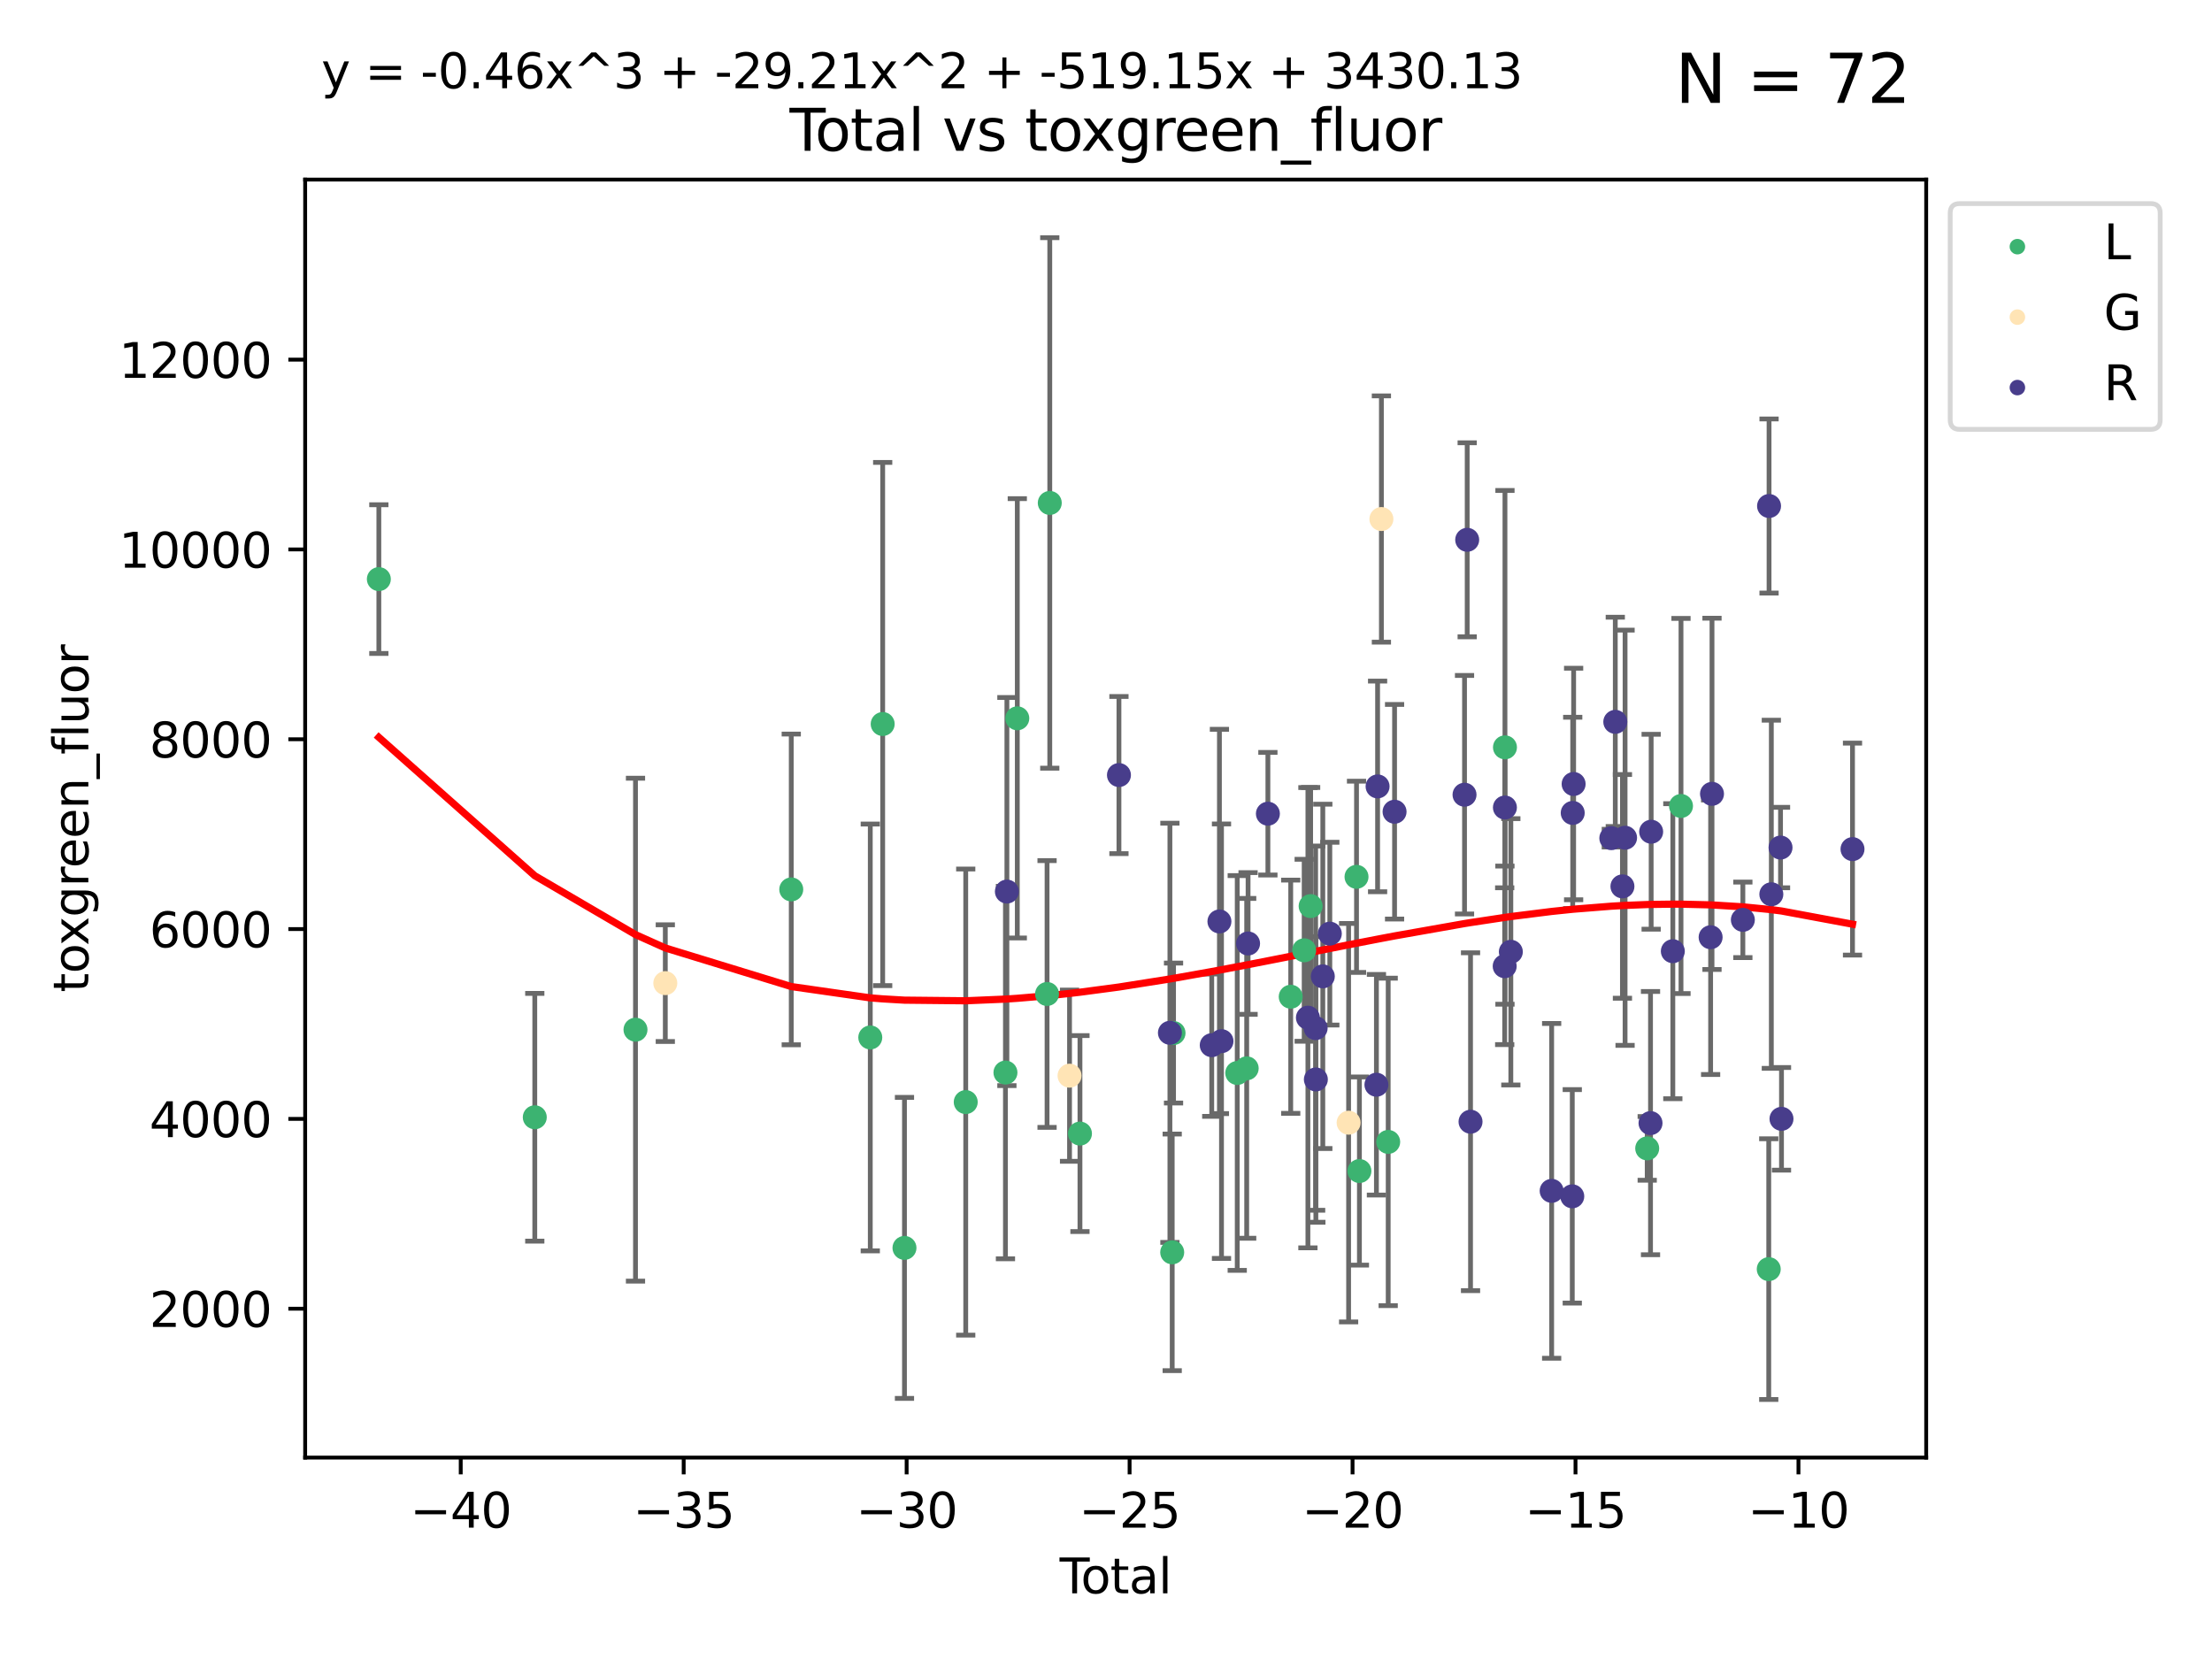 <?xml version="1.0" encoding="utf-8" standalone="no"?>
<!DOCTYPE svg PUBLIC "-//W3C//DTD SVG 1.1//EN"
  "http://www.w3.org/Graphics/SVG/1.1/DTD/svg11.dtd">
<svg xmlns:xlink="http://www.w3.org/1999/xlink" width="460.8pt" height="345.6pt" viewBox="0 0 460.8 345.6" xmlns="http://www.w3.org/2000/svg" version="1.1">
 <defs>
  <style type="text/css">*{stroke-linejoin: round; stroke-linecap: butt}</style>
 </defs>
 <g id="figure_1">
  <g id="patch_1">
   <path d="M 0 345.6 
L 460.8 345.6 
L 460.8 0 
L 0 0 
z
" style="fill: #ffffff"/>
  </g>
  <g id="axes_1">
   <g id="patch_2">
    <path d="M 63.571 303.64 
L 401.26 303.64 
L 401.26 37.411 
L 63.571 37.411 
z
" style="fill: #ffffff"/>
   </g>
   <g id="PathCollection_1">
    <defs>
     <path id="m502bfe5a47" d="M 0 1.118 
C 0.297 1.118 0.581 1 0.791 0.791 
C 1 0.581 1.118 0.297 1.118 0 
C 1.118 -0.297 1 -0.581 0.791 -0.791 
C 0.581 -1 0.297 -1.118 0 -1.118 
C -0.297 -1.118 -0.581 -1 -0.791 -0.791 
C -1 -0.581 -1.118 -0.297 -1.118 0 
C -1.118 0.297 -1 0.581 -0.791 0.791 
C -0.581 1 -0.297 1.118 0 1.118 
z
" style="stroke: #3cb371"/>
    </defs>
    <g clip-path="url(#p06ae7133d4)">
     <use xlink:href="#m502bfe5a47" x="78.921" y="120.638" style="fill: #3cb371; stroke: #3cb371"/>
     <use xlink:href="#m502bfe5a47" x="111.404" y="232.747" style="fill: #3cb371; stroke: #3cb371"/>
     <use xlink:href="#m502bfe5a47" x="132.385" y="214.5" style="fill: #3cb371; stroke: #3cb371"/>
     <use xlink:href="#m502bfe5a47" x="164.833" y="185.28" style="fill: #3cb371; stroke: #3cb371"/>
     <use xlink:href="#m502bfe5a47" x="181.295" y="216.121" style="fill: #3cb371; stroke: #3cb371"/>
     <use xlink:href="#m502bfe5a47" x="183.879" y="150.824" style="fill: #3cb371; stroke: #3cb371"/>
     <use xlink:href="#m502bfe5a47" x="188.419" y="259.96" style="fill: #3cb371; stroke: #3cb371"/>
     <use xlink:href="#m502bfe5a47" x="201.18" y="229.583" style="fill: #3cb371; stroke: #3cb371"/>
     <use xlink:href="#m502bfe5a47" x="209.454" y="223.434" style="fill: #3cb371; stroke: #3cb371"/>
     <use xlink:href="#m502bfe5a47" x="211.922" y="149.638" style="fill: #3cb371; stroke: #3cb371"/>
     <use xlink:href="#m502bfe5a47" x="218.122" y="207.066" style="fill: #3cb371; stroke: #3cb371"/>
     <use xlink:href="#m502bfe5a47" x="218.687" y="104.77" style="fill: #3cb371; stroke: #3cb371"/>
     <use xlink:href="#m502bfe5a47" x="224.976" y="236.145" style="fill: #3cb371; stroke: #3cb371"/>
     <use xlink:href="#m502bfe5a47" x="244.192" y="260.884" style="fill: #3cb371; stroke: #3cb371"/>
     <use xlink:href="#m502bfe5a47" x="244.469" y="215.203" style="fill: #3cb371; stroke: #3cb371"/>
     <use xlink:href="#m502bfe5a47" x="257.738" y="223.524" style="fill: #3cb371; stroke: #3cb371"/>
     <use xlink:href="#m502bfe5a47" x="259.708" y="222.554" style="fill: #3cb371; stroke: #3cb371"/>
     <use xlink:href="#m502bfe5a47" x="268.881" y="207.637" style="fill: #3cb371; stroke: #3cb371"/>
     <use xlink:href="#m502bfe5a47" x="271.685" y="197.963" style="fill: #3cb371; stroke: #3cb371"/>
     <use xlink:href="#m502bfe5a47" x="273.029" y="188.76" style="fill: #3cb371; stroke: #3cb371"/>
     <use xlink:href="#m502bfe5a47" x="282.588" y="182.658" style="fill: #3cb371; stroke: #3cb371"/>
     <use xlink:href="#m502bfe5a47" x="283.191" y="243.948" style="fill: #3cb371; stroke: #3cb371"/>
     <use xlink:href="#m502bfe5a47" x="289.186" y="237.882" style="fill: #3cb371; stroke: #3cb371"/>
     <use xlink:href="#m502bfe5a47" x="313.512" y="155.685" style="fill: #3cb371; stroke: #3cb371"/>
     <use xlink:href="#m502bfe5a47" x="343.143" y="239.231" style="fill: #3cb371; stroke: #3cb371"/>
     <use xlink:href="#m502bfe5a47" x="350.183" y="167.901" style="fill: #3cb371; stroke: #3cb371"/>
     <use xlink:href="#m502bfe5a47" x="368.462" y="264.383" style="fill: #3cb371; stroke: #3cb371"/>
    </g>
   </g>
   <g id="PathCollection_2">
    <defs>
     <path id="m9a9310f5b7" d="M 0 1.118 
C 0.297 1.118 0.581 1 0.791 0.791 
C 1 0.581 1.118 0.297 1.118 0 
C 1.118 -0.297 1 -0.581 0.791 -0.791 
C 0.581 -1 0.297 -1.118 0 -1.118 
C -0.297 -1.118 -0.581 -1 -0.791 -0.791 
C -1 -0.581 -1.118 -0.297 -1.118 0 
C -1.118 0.297 -1 0.581 -0.791 0.791 
C -0.581 1 -0.297 1.118 0 1.118 
z
" style="stroke: #ffe4b5"/>
    </defs>
    <g clip-path="url(#p06ae7133d4)">
     <use xlink:href="#m9a9310f5b7" x="138.595" y="204.806" style="fill: #ffe4b5; stroke: #ffe4b5"/>
     <use xlink:href="#m9a9310f5b7" x="222.805" y="224.084" style="fill: #ffe4b5; stroke: #ffe4b5"/>
     <use xlink:href="#m9a9310f5b7" x="280.941" y="233.879" style="fill: #ffe4b5; stroke: #ffe4b5"/>
     <use xlink:href="#m9a9310f5b7" x="287.771" y="108.123" style="fill: #ffe4b5; stroke: #ffe4b5"/>
    </g>
   </g>
   <g id="PathCollection_3">
    <defs>
     <path id="md7e0655267" d="M 0 1.118 
C 0.297 1.118 0.581 1 0.791 0.791 
C 1 0.581 1.118 0.297 1.118 0 
C 1.118 -0.297 1 -0.581 0.791 -0.791 
C 0.581 -1 0.297 -1.118 0 -1.118 
C -0.297 -1.118 -0.581 -1 -0.791 -0.791 
C -1 -0.581 -1.118 -0.297 -1.118 0 
C -1.118 0.297 -1 0.581 -0.791 0.791 
C -0.581 1 -0.297 1.118 0 1.118 
z
" style="stroke: #483d8b"/>
    </defs>
    <g clip-path="url(#p06ae7133d4)">
     <use xlink:href="#md7e0655267" x="209.754" y="185.728" style="fill: #483d8b; stroke: #483d8b"/>
     <use xlink:href="#md7e0655267" x="233.097" y="161.458" style="fill: #483d8b; stroke: #483d8b"/>
     <use xlink:href="#md7e0655267" x="243.714" y="215.151" style="fill: #483d8b; stroke: #483d8b"/>
     <use xlink:href="#md7e0655267" x="252.428" y="217.731" style="fill: #483d8b; stroke: #483d8b"/>
     <use xlink:href="#md7e0655267" x="254.028" y="191.957" style="fill: #483d8b; stroke: #483d8b"/>
     <use xlink:href="#md7e0655267" x="254.46" y="216.896" style="fill: #483d8b; stroke: #483d8b"/>
     <use xlink:href="#md7e0655267" x="259.996" y="196.545" style="fill: #483d8b; stroke: #483d8b"/>
     <use xlink:href="#md7e0655267" x="264.126" y="169.509" style="fill: #483d8b; stroke: #483d8b"/>
     <use xlink:href="#md7e0655267" x="272.462" y="212.003" style="fill: #483d8b; stroke: #483d8b"/>
     <use xlink:href="#md7e0655267" x="274.071" y="214.18" style="fill: #483d8b; stroke: #483d8b"/>
     <use xlink:href="#md7e0655267" x="274.118" y="224.868" style="fill: #483d8b; stroke: #483d8b"/>
     <use xlink:href="#md7e0655267" x="275.565" y="203.393" style="fill: #483d8b; stroke: #483d8b"/>
     <use xlink:href="#md7e0655267" x="277.025" y="194.497" style="fill: #483d8b; stroke: #483d8b"/>
     <use xlink:href="#md7e0655267" x="286.736" y="225.97" style="fill: #483d8b; stroke: #483d8b"/>
     <use xlink:href="#md7e0655267" x="286.977" y="163.823" style="fill: #483d8b; stroke: #483d8b"/>
     <use xlink:href="#md7e0655267" x="290.514" y="169.1" style="fill: #483d8b; stroke: #483d8b"/>
     <use xlink:href="#md7e0655267" x="305.088" y="165.555" style="fill: #483d8b; stroke: #483d8b"/>
     <use xlink:href="#md7e0655267" x="305.643" y="112.452" style="fill: #483d8b; stroke: #483d8b"/>
     <use xlink:href="#md7e0655267" x="306.339" y="233.675" style="fill: #483d8b; stroke: #483d8b"/>
     <use xlink:href="#md7e0655267" x="313.454" y="201.276" style="fill: #483d8b; stroke: #483d8b"/>
     <use xlink:href="#md7e0655267" x="313.502" y="168.22" style="fill: #483d8b; stroke: #483d8b"/>
     <use xlink:href="#md7e0655267" x="314.735" y="198.278" style="fill: #483d8b; stroke: #483d8b"/>
     <use xlink:href="#md7e0655267" x="323.238" y="248.079" style="fill: #483d8b; stroke: #483d8b"/>
     <use xlink:href="#md7e0655267" x="327.533" y="249.219" style="fill: #483d8b; stroke: #483d8b"/>
     <use xlink:href="#md7e0655267" x="327.626" y="169.346" style="fill: #483d8b; stroke: #483d8b"/>
     <use xlink:href="#md7e0655267" x="327.815" y="163.319" style="fill: #483d8b; stroke: #483d8b"/>
     <use xlink:href="#md7e0655267" x="335.665" y="174.602" style="fill: #483d8b; stroke: #483d8b"/>
     <use xlink:href="#md7e0655267" x="336.494" y="150.376" style="fill: #483d8b; stroke: #483d8b"/>
     <use xlink:href="#md7e0655267" x="337.983" y="184.648" style="fill: #483d8b; stroke: #483d8b"/>
     <use xlink:href="#md7e0655267" x="338.533" y="174.518" style="fill: #483d8b; stroke: #483d8b"/>
     <use xlink:href="#md7e0655267" x="343.833" y="233.963" style="fill: #483d8b; stroke: #483d8b"/>
     <use xlink:href="#md7e0655267" x="343.966" y="173.265" style="fill: #483d8b; stroke: #483d8b"/>
     <use xlink:href="#md7e0655267" x="348.481" y="198.153" style="fill: #483d8b; stroke: #483d8b"/>
     <use xlink:href="#md7e0655267" x="356.353" y="195.244" style="fill: #483d8b; stroke: #483d8b"/>
     <use xlink:href="#md7e0655267" x="356.641" y="165.371" style="fill: #483d8b; stroke: #483d8b"/>
     <use xlink:href="#md7e0655267" x="363.069" y="191.619" style="fill: #483d8b; stroke: #483d8b"/>
     <use xlink:href="#md7e0655267" x="368.526" y="105.41" style="fill: #483d8b; stroke: #483d8b"/>
     <use xlink:href="#md7e0655267" x="369.001" y="186.291" style="fill: #483d8b; stroke: #483d8b"/>
     <use xlink:href="#md7e0655267" x="370.916" y="176.562" style="fill: #483d8b; stroke: #483d8b"/>
     <use xlink:href="#md7e0655267" x="371.117" y="233.072" style="fill: #483d8b; stroke: #483d8b"/>
     <use xlink:href="#md7e0655267" x="385.911" y="176.885" style="fill: #483d8b; stroke: #483d8b"/>
    </g>
   </g>
   <g id="matplotlib.axis_1">
    <g id="xtick_1">
     <g id="line2d_1">
      <defs>
       <path id="m559d56fc99" d="M 0 0 
L 0 3.5 
" style="stroke: #000000; stroke-width: 0.8"/>
      </defs>
      <g>
       <use xlink:href="#m559d56fc99" x="95.978" y="303.64" style="stroke: #000000; stroke-width: 0.8"/>
      </g>
     </g>
     <g id="text_1">
      <!-- −40 -->
      <g transform="translate(85.426 318.238)scale(0.1 -0.1)">
       <defs>
        <path id="DejaVuSans-2212" d="M 678 2272 
L 4684 2272 
L 4684 1741 
L 678 1741 
L 678 2272 
z
" transform="scale(0.016)"/>
        <path id="DejaVuSans-34" d="M 2419 4116 
L 825 1625 
L 2419 1625 
L 2419 4116 
z
M 2253 4666 
L 3047 4666 
L 3047 1625 
L 3713 1625 
L 3713 1100 
L 3047 1100 
L 3047 0 
L 2419 0 
L 2419 1100 
L 313 1100 
L 313 1709 
L 2253 4666 
z
" transform="scale(0.016)"/>
        <path id="DejaVuSans-30" d="M 2034 4250 
Q 1547 4250 1301 3770 
Q 1056 3291 1056 2328 
Q 1056 1369 1301 889 
Q 1547 409 2034 409 
Q 2525 409 2770 889 
Q 3016 1369 3016 2328 
Q 3016 3291 2770 3770 
Q 2525 4250 2034 4250 
z
M 2034 4750 
Q 2819 4750 3233 4129 
Q 3647 3509 3647 2328 
Q 3647 1150 3233 529 
Q 2819 -91 2034 -91 
Q 1250 -91 836 529 
Q 422 1150 422 2328 
Q 422 3509 836 4129 
Q 1250 4750 2034 4750 
z
" transform="scale(0.016)"/>
       </defs>
       <use xlink:href="#DejaVuSans-2212"/>
       <use xlink:href="#DejaVuSans-34" x="83.789"/>
       <use xlink:href="#DejaVuSans-30" x="147.412"/>
      </g>
     </g>
    </g>
    <g id="xtick_2">
     <g id="line2d_2">
      <g>
       <use xlink:href="#m559d56fc99" x="142.424" y="303.64" style="stroke: #000000; stroke-width: 0.8"/>
      </g>
     </g>
     <g id="text_2">
      <!-- −35 -->
      <g transform="translate(131.872 318.238)scale(0.1 -0.1)">
       <defs>
        <path id="DejaVuSans-33" d="M 2597 2516 
Q 3050 2419 3304 2112 
Q 3559 1806 3559 1356 
Q 3559 666 3084 287 
Q 2609 -91 1734 -91 
Q 1441 -91 1130 -33 
Q 819 25 488 141 
L 488 750 
Q 750 597 1062 519 
Q 1375 441 1716 441 
Q 2309 441 2620 675 
Q 2931 909 2931 1356 
Q 2931 1769 2642 2001 
Q 2353 2234 1838 2234 
L 1294 2234 
L 1294 2753 
L 1863 2753 
Q 2328 2753 2575 2939 
Q 2822 3125 2822 3475 
Q 2822 3834 2567 4026 
Q 2313 4219 1838 4219 
Q 1578 4219 1281 4162 
Q 984 4106 628 3988 
L 628 4550 
Q 988 4650 1302 4700 
Q 1616 4750 1894 4750 
Q 2613 4750 3031 4423 
Q 3450 4097 3450 3541 
Q 3450 3153 3228 2886 
Q 3006 2619 2597 2516 
z
" transform="scale(0.016)"/>
        <path id="DejaVuSans-35" d="M 691 4666 
L 3169 4666 
L 3169 4134 
L 1269 4134 
L 1269 2991 
Q 1406 3038 1543 3061 
Q 1681 3084 1819 3084 
Q 2600 3084 3056 2656 
Q 3513 2228 3513 1497 
Q 3513 744 3044 326 
Q 2575 -91 1722 -91 
Q 1428 -91 1123 -41 
Q 819 9 494 109 
L 494 744 
Q 775 591 1075 516 
Q 1375 441 1709 441 
Q 2250 441 2565 725 
Q 2881 1009 2881 1497 
Q 2881 1984 2565 2268 
Q 2250 2553 1709 2553 
Q 1456 2553 1204 2497 
Q 953 2441 691 2322 
L 691 4666 
z
" transform="scale(0.016)"/>
       </defs>
       <use xlink:href="#DejaVuSans-2212"/>
       <use xlink:href="#DejaVuSans-33" x="83.789"/>
       <use xlink:href="#DejaVuSans-35" x="147.412"/>
      </g>
     </g>
    </g>
    <g id="xtick_3">
     <g id="line2d_3">
      <g>
       <use xlink:href="#m559d56fc99" x="188.87" y="303.64" style="stroke: #000000; stroke-width: 0.8"/>
      </g>
     </g>
     <g id="text_3">
      <!-- −30 -->
      <g transform="translate(178.317 318.238)scale(0.1 -0.1)">
       <use xlink:href="#DejaVuSans-2212"/>
       <use xlink:href="#DejaVuSans-33" x="83.789"/>
       <use xlink:href="#DejaVuSans-30" x="147.412"/>
      </g>
     </g>
    </g>
    <g id="xtick_4">
     <g id="line2d_4">
      <g>
       <use xlink:href="#m559d56fc99" x="235.315" y="303.64" style="stroke: #000000; stroke-width: 0.8"/>
      </g>
     </g>
     <g id="text_4">
      <!-- −25 -->
      <g transform="translate(224.763 318.238)scale(0.1 -0.1)">
       <defs>
        <path id="DejaVuSans-32" d="M 1228 531 
L 3431 531 
L 3431 0 
L 469 0 
L 469 531 
Q 828 903 1448 1529 
Q 2069 2156 2228 2338 
Q 2531 2678 2651 2914 
Q 2772 3150 2772 3378 
Q 2772 3750 2511 3984 
Q 2250 4219 1831 4219 
Q 1534 4219 1204 4116 
Q 875 4013 500 3803 
L 500 4441 
Q 881 4594 1212 4672 
Q 1544 4750 1819 4750 
Q 2544 4750 2975 4387 
Q 3406 4025 3406 3419 
Q 3406 3131 3298 2873 
Q 3191 2616 2906 2266 
Q 2828 2175 2409 1742 
Q 1991 1309 1228 531 
z
" transform="scale(0.016)"/>
       </defs>
       <use xlink:href="#DejaVuSans-2212"/>
       <use xlink:href="#DejaVuSans-32" x="83.789"/>
       <use xlink:href="#DejaVuSans-35" x="147.412"/>
      </g>
     </g>
    </g>
    <g id="xtick_5">
     <g id="line2d_5">
      <g>
       <use xlink:href="#m559d56fc99" x="281.761" y="303.64" style="stroke: #000000; stroke-width: 0.8"/>
      </g>
     </g>
     <g id="text_5">
      <!-- −20 -->
      <g transform="translate(271.209 318.238)scale(0.1 -0.1)">
       <use xlink:href="#DejaVuSans-2212"/>
       <use xlink:href="#DejaVuSans-32" x="83.789"/>
       <use xlink:href="#DejaVuSans-30" x="147.412"/>
      </g>
     </g>
    </g>
    <g id="xtick_6">
     <g id="line2d_6">
      <g>
       <use xlink:href="#m559d56fc99" x="328.207" y="303.64" style="stroke: #000000; stroke-width: 0.8"/>
      </g>
     </g>
     <g id="text_6">
      <!-- −15 -->
      <g transform="translate(317.654 318.238)scale(0.1 -0.1)">
       <defs>
        <path id="DejaVuSans-31" d="M 794 531 
L 1825 531 
L 1825 4091 
L 703 3866 
L 703 4441 
L 1819 4666 
L 2450 4666 
L 2450 531 
L 3481 531 
L 3481 0 
L 794 0 
L 794 531 
z
" transform="scale(0.016)"/>
       </defs>
       <use xlink:href="#DejaVuSans-2212"/>
       <use xlink:href="#DejaVuSans-31" x="83.789"/>
       <use xlink:href="#DejaVuSans-35" x="147.412"/>
      </g>
     </g>
    </g>
    <g id="xtick_7">
     <g id="line2d_7">
      <g>
       <use xlink:href="#m559d56fc99" x="374.652" y="303.64" style="stroke: #000000; stroke-width: 0.8"/>
      </g>
     </g>
     <g id="text_7">
      <!-- −10 -->
      <g transform="translate(364.1 318.238)scale(0.1 -0.1)">
       <use xlink:href="#DejaVuSans-2212"/>
       <use xlink:href="#DejaVuSans-31" x="83.789"/>
       <use xlink:href="#DejaVuSans-30" x="147.412"/>
      </g>
     </g>
    </g>
    <g id="text_8">
     <!-- Total -->
     <g transform="translate(220.739 331.917)scale(0.1 -0.1)">
      <defs>
       <path id="DejaVuSans-54" d="M -19 4666 
L 3928 4666 
L 3928 4134 
L 2272 4134 
L 2272 0 
L 1638 0 
L 1638 4134 
L -19 4134 
L -19 4666 
z
" transform="scale(0.016)"/>
       <path id="DejaVuSans-6f" d="M 1959 3097 
Q 1497 3097 1228 2736 
Q 959 2375 959 1747 
Q 959 1119 1226 758 
Q 1494 397 1959 397 
Q 2419 397 2687 759 
Q 2956 1122 2956 1747 
Q 2956 2369 2687 2733 
Q 2419 3097 1959 3097 
z
M 1959 3584 
Q 2709 3584 3137 3096 
Q 3566 2609 3566 1747 
Q 3566 888 3137 398 
Q 2709 -91 1959 -91 
Q 1206 -91 779 398 
Q 353 888 353 1747 
Q 353 2609 779 3096 
Q 1206 3584 1959 3584 
z
" transform="scale(0.016)"/>
       <path id="DejaVuSans-74" d="M 1172 4494 
L 1172 3500 
L 2356 3500 
L 2356 3053 
L 1172 3053 
L 1172 1153 
Q 1172 725 1289 603 
Q 1406 481 1766 481 
L 2356 481 
L 2356 0 
L 1766 0 
Q 1100 0 847 248 
Q 594 497 594 1153 
L 594 3053 
L 172 3053 
L 172 3500 
L 594 3500 
L 594 4494 
L 1172 4494 
z
" transform="scale(0.016)"/>
       <path id="DejaVuSans-61" d="M 2194 1759 
Q 1497 1759 1228 1600 
Q 959 1441 959 1056 
Q 959 750 1161 570 
Q 1363 391 1709 391 
Q 2188 391 2477 730 
Q 2766 1069 2766 1631 
L 2766 1759 
L 2194 1759 
z
M 3341 1997 
L 3341 0 
L 2766 0 
L 2766 531 
Q 2569 213 2275 61 
Q 1981 -91 1556 -91 
Q 1019 -91 701 211 
Q 384 513 384 1019 
Q 384 1609 779 1909 
Q 1175 2209 1959 2209 
L 2766 2209 
L 2766 2266 
Q 2766 2663 2505 2880 
Q 2244 3097 1772 3097 
Q 1472 3097 1187 3025 
Q 903 2953 641 2809 
L 641 3341 
Q 956 3463 1253 3523 
Q 1550 3584 1831 3584 
Q 2591 3584 2966 3190 
Q 3341 2797 3341 1997 
z
" transform="scale(0.016)"/>
       <path id="DejaVuSans-6c" d="M 603 4863 
L 1178 4863 
L 1178 0 
L 603 0 
L 603 4863 
z
" transform="scale(0.016)"/>
      </defs>
      <use xlink:href="#DejaVuSans-54"/>
      <use xlink:href="#DejaVuSans-6f" x="44.084"/>
      <use xlink:href="#DejaVuSans-74" x="105.266"/>
      <use xlink:href="#DejaVuSans-61" x="144.475"/>
      <use xlink:href="#DejaVuSans-6c" x="205.754"/>
     </g>
    </g>
   </g>
   <g id="matplotlib.axis_2">
    <g id="ytick_1">
     <g id="line2d_8">
      <defs>
       <path id="m4cf4b5522c" d="M 0 0 
L -3.5 0 
" style="stroke: #000000; stroke-width: 0.8"/>
      </defs>
      <g>
       <use xlink:href="#m4cf4b5522c" x="63.571" y="272.623" style="stroke: #000000; stroke-width: 0.8"/>
      </g>
     </g>
     <g id="text_9">
      <!-- 2000 -->
      <g transform="translate(31.121 276.422)scale(0.1 -0.1)">
       <use xlink:href="#DejaVuSans-32"/>
       <use xlink:href="#DejaVuSans-30" x="63.623"/>
       <use xlink:href="#DejaVuSans-30" x="127.246"/>
       <use xlink:href="#DejaVuSans-30" x="190.869"/>
      </g>
     </g>
    </g>
    <g id="ytick_2">
     <g id="line2d_9">
      <g>
       <use xlink:href="#m4cf4b5522c" x="63.571" y="233.082" style="stroke: #000000; stroke-width: 0.8"/>
      </g>
     </g>
     <g id="text_10">
      <!-- 4000 -->
      <g transform="translate(31.121 236.882)scale(0.1 -0.1)">
       <use xlink:href="#DejaVuSans-34"/>
       <use xlink:href="#DejaVuSans-30" x="63.623"/>
       <use xlink:href="#DejaVuSans-30" x="127.246"/>
       <use xlink:href="#DejaVuSans-30" x="190.869"/>
      </g>
     </g>
    </g>
    <g id="ytick_3">
     <g id="line2d_10">
      <g>
       <use xlink:href="#m4cf4b5522c" x="63.571" y="193.542" style="stroke: #000000; stroke-width: 0.8"/>
      </g>
     </g>
     <g id="text_11">
      <!-- 6000 -->
      <g transform="translate(31.121 197.341)scale(0.1 -0.1)">
       <defs>
        <path id="DejaVuSans-36" d="M 2113 2584 
Q 1688 2584 1439 2293 
Q 1191 2003 1191 1497 
Q 1191 994 1439 701 
Q 1688 409 2113 409 
Q 2538 409 2786 701 
Q 3034 994 3034 1497 
Q 3034 2003 2786 2293 
Q 2538 2584 2113 2584 
z
M 3366 4563 
L 3366 3988 
Q 3128 4100 2886 4159 
Q 2644 4219 2406 4219 
Q 1781 4219 1451 3797 
Q 1122 3375 1075 2522 
Q 1259 2794 1537 2939 
Q 1816 3084 2150 3084 
Q 2853 3084 3261 2657 
Q 3669 2231 3669 1497 
Q 3669 778 3244 343 
Q 2819 -91 2113 -91 
Q 1303 -91 875 529 
Q 447 1150 447 2328 
Q 447 3434 972 4092 
Q 1497 4750 2381 4750 
Q 2619 4750 2861 4703 
Q 3103 4656 3366 4563 
z
" transform="scale(0.016)"/>
       </defs>
       <use xlink:href="#DejaVuSans-36"/>
       <use xlink:href="#DejaVuSans-30" x="63.623"/>
       <use xlink:href="#DejaVuSans-30" x="127.246"/>
       <use xlink:href="#DejaVuSans-30" x="190.869"/>
      </g>
     </g>
    </g>
    <g id="ytick_4">
     <g id="line2d_11">
      <g>
       <use xlink:href="#m4cf4b5522c" x="63.571" y="154.001" style="stroke: #000000; stroke-width: 0.8"/>
      </g>
     </g>
     <g id="text_12">
      <!-- 8000 -->
      <g transform="translate(31.121 157.8)scale(0.1 -0.1)">
       <defs>
        <path id="DejaVuSans-38" d="M 2034 2216 
Q 1584 2216 1326 1975 
Q 1069 1734 1069 1313 
Q 1069 891 1326 650 
Q 1584 409 2034 409 
Q 2484 409 2743 651 
Q 3003 894 3003 1313 
Q 3003 1734 2745 1975 
Q 2488 2216 2034 2216 
z
M 1403 2484 
Q 997 2584 770 2862 
Q 544 3141 544 3541 
Q 544 4100 942 4425 
Q 1341 4750 2034 4750 
Q 2731 4750 3128 4425 
Q 3525 4100 3525 3541 
Q 3525 3141 3298 2862 
Q 3072 2584 2669 2484 
Q 3125 2378 3379 2068 
Q 3634 1759 3634 1313 
Q 3634 634 3220 271 
Q 2806 -91 2034 -91 
Q 1263 -91 848 271 
Q 434 634 434 1313 
Q 434 1759 690 2068 
Q 947 2378 1403 2484 
z
M 1172 3481 
Q 1172 3119 1398 2916 
Q 1625 2713 2034 2713 
Q 2441 2713 2670 2916 
Q 2900 3119 2900 3481 
Q 2900 3844 2670 4047 
Q 2441 4250 2034 4250 
Q 1625 4250 1398 4047 
Q 1172 3844 1172 3481 
z
" transform="scale(0.016)"/>
       </defs>
       <use xlink:href="#DejaVuSans-38"/>
       <use xlink:href="#DejaVuSans-30" x="63.623"/>
       <use xlink:href="#DejaVuSans-30" x="127.246"/>
       <use xlink:href="#DejaVuSans-30" x="190.869"/>
      </g>
     </g>
    </g>
    <g id="ytick_5">
     <g id="line2d_12">
      <g>
       <use xlink:href="#m4cf4b5522c" x="63.571" y="114.461" style="stroke: #000000; stroke-width: 0.8"/>
      </g>
     </g>
     <g id="text_13">
      <!-- 10000 -->
      <g transform="translate(24.759 118.26)scale(0.1 -0.1)">
       <use xlink:href="#DejaVuSans-31"/>
       <use xlink:href="#DejaVuSans-30" x="63.623"/>
       <use xlink:href="#DejaVuSans-30" x="127.246"/>
       <use xlink:href="#DejaVuSans-30" x="190.869"/>
       <use xlink:href="#DejaVuSans-30" x="254.492"/>
      </g>
     </g>
    </g>
    <g id="ytick_6">
     <g id="line2d_13">
      <g>
       <use xlink:href="#m4cf4b5522c" x="63.571" y="74.92" style="stroke: #000000; stroke-width: 0.8"/>
      </g>
     </g>
     <g id="text_14">
      <!-- 12000 -->
      <g transform="translate(24.759 78.719)scale(0.1 -0.1)">
       <use xlink:href="#DejaVuSans-31"/>
       <use xlink:href="#DejaVuSans-32" x="63.623"/>
       <use xlink:href="#DejaVuSans-30" x="127.246"/>
       <use xlink:href="#DejaVuSans-30" x="190.869"/>
       <use xlink:href="#DejaVuSans-30" x="254.492"/>
      </g>
     </g>
    </g>
    <g id="text_15">
     <!-- toxgreen_fluor -->
     <g transform="translate(18.401 206.72)rotate(-90)scale(0.1 -0.1)">
      <defs>
       <path id="DejaVuSans-78" d="M 3513 3500 
L 2247 1797 
L 3578 0 
L 2900 0 
L 1881 1375 
L 863 0 
L 184 0 
L 1544 1831 
L 300 3500 
L 978 3500 
L 1906 2253 
L 2834 3500 
L 3513 3500 
z
" transform="scale(0.016)"/>
       <path id="DejaVuSans-67" d="M 2906 1791 
Q 2906 2416 2648 2759 
Q 2391 3103 1925 3103 
Q 1463 3103 1205 2759 
Q 947 2416 947 1791 
Q 947 1169 1205 825 
Q 1463 481 1925 481 
Q 2391 481 2648 825 
Q 2906 1169 2906 1791 
z
M 3481 434 
Q 3481 -459 3084 -895 
Q 2688 -1331 1869 -1331 
Q 1566 -1331 1297 -1286 
Q 1028 -1241 775 -1147 
L 775 -588 
Q 1028 -725 1275 -790 
Q 1522 -856 1778 -856 
Q 2344 -856 2625 -561 
Q 2906 -266 2906 331 
L 2906 616 
Q 2728 306 2450 153 
Q 2172 0 1784 0 
Q 1141 0 747 490 
Q 353 981 353 1791 
Q 353 2603 747 3093 
Q 1141 3584 1784 3584 
Q 2172 3584 2450 3431 
Q 2728 3278 2906 2969 
L 2906 3500 
L 3481 3500 
L 3481 434 
z
" transform="scale(0.016)"/>
       <path id="DejaVuSans-72" d="M 2631 2963 
Q 2534 3019 2420 3045 
Q 2306 3072 2169 3072 
Q 1681 3072 1420 2755 
Q 1159 2438 1159 1844 
L 1159 0 
L 581 0 
L 581 3500 
L 1159 3500 
L 1159 2956 
Q 1341 3275 1631 3429 
Q 1922 3584 2338 3584 
Q 2397 3584 2469 3576 
Q 2541 3569 2628 3553 
L 2631 2963 
z
" transform="scale(0.016)"/>
       <path id="DejaVuSans-65" d="M 3597 1894 
L 3597 1613 
L 953 1613 
Q 991 1019 1311 708 
Q 1631 397 2203 397 
Q 2534 397 2845 478 
Q 3156 559 3463 722 
L 3463 178 
Q 3153 47 2828 -22 
Q 2503 -91 2169 -91 
Q 1331 -91 842 396 
Q 353 884 353 1716 
Q 353 2575 817 3079 
Q 1281 3584 2069 3584 
Q 2775 3584 3186 3129 
Q 3597 2675 3597 1894 
z
M 3022 2063 
Q 3016 2534 2758 2815 
Q 2500 3097 2075 3097 
Q 1594 3097 1305 2825 
Q 1016 2553 972 2059 
L 3022 2063 
z
" transform="scale(0.016)"/>
       <path id="DejaVuSans-6e" d="M 3513 2113 
L 3513 0 
L 2938 0 
L 2938 2094 
Q 2938 2591 2744 2837 
Q 2550 3084 2163 3084 
Q 1697 3084 1428 2787 
Q 1159 2491 1159 1978 
L 1159 0 
L 581 0 
L 581 3500 
L 1159 3500 
L 1159 2956 
Q 1366 3272 1645 3428 
Q 1925 3584 2291 3584 
Q 2894 3584 3203 3211 
Q 3513 2838 3513 2113 
z
" transform="scale(0.016)"/>
       <path id="DejaVuSans-5f" d="M 3263 -1063 
L 3263 -1509 
L -63 -1509 
L -63 -1063 
L 3263 -1063 
z
" transform="scale(0.016)"/>
       <path id="DejaVuSans-66" d="M 2375 4863 
L 2375 4384 
L 1825 4384 
Q 1516 4384 1395 4259 
Q 1275 4134 1275 3809 
L 1275 3500 
L 2222 3500 
L 2222 3053 
L 1275 3053 
L 1275 0 
L 697 0 
L 697 3053 
L 147 3053 
L 147 3500 
L 697 3500 
L 697 3744 
Q 697 4328 969 4595 
Q 1241 4863 1831 4863 
L 2375 4863 
z
" transform="scale(0.016)"/>
       <path id="DejaVuSans-75" d="M 544 1381 
L 544 3500 
L 1119 3500 
L 1119 1403 
Q 1119 906 1312 657 
Q 1506 409 1894 409 
Q 2359 409 2629 706 
Q 2900 1003 2900 1516 
L 2900 3500 
L 3475 3500 
L 3475 0 
L 2900 0 
L 2900 538 
Q 2691 219 2414 64 
Q 2138 -91 1772 -91 
Q 1169 -91 856 284 
Q 544 659 544 1381 
z
M 1991 3584 
L 1991 3584 
z
" transform="scale(0.016)"/>
      </defs>
      <use xlink:href="#DejaVuSans-74"/>
      <use xlink:href="#DejaVuSans-6f" x="39.209"/>
      <use xlink:href="#DejaVuSans-78" x="97.266"/>
      <use xlink:href="#DejaVuSans-67" x="156.445"/>
      <use xlink:href="#DejaVuSans-72" x="219.922"/>
      <use xlink:href="#DejaVuSans-65" x="258.785"/>
      <use xlink:href="#DejaVuSans-65" x="320.309"/>
      <use xlink:href="#DejaVuSans-6e" x="381.832"/>
      <use xlink:href="#DejaVuSans-5f" x="445.211"/>
      <use xlink:href="#DejaVuSans-66" x="495.211"/>
      <use xlink:href="#DejaVuSans-6c" x="530.416"/>
      <use xlink:href="#DejaVuSans-75" x="558.199"/>
      <use xlink:href="#DejaVuSans-6f" x="621.578"/>
      <use xlink:href="#DejaVuSans-72" x="682.76"/>
     </g>
    </g>
   </g>
   <g id="LineCollection_1">
    <path d="M 78.921 136.125 
L 78.921 105.15 
" clip-path="url(#p06ae7133d4)" style="fill: none; stroke: #696969"/>
    <path d="M 111.404 258.551 
L 111.404 206.944 
" clip-path="url(#p06ae7133d4)" style="fill: none; stroke: #696969"/>
    <path d="M 132.385 266.883 
L 132.385 162.117 
" clip-path="url(#p06ae7133d4)" style="fill: none; stroke: #696969"/>
    <path d="M 164.833 217.644 
L 164.833 152.916 
" clip-path="url(#p06ae7133d4)" style="fill: none; stroke: #696969"/>
    <path d="M 181.295 260.58 
L 181.295 171.662 
" clip-path="url(#p06ae7133d4)" style="fill: none; stroke: #696969"/>
    <path d="M 183.879 205.319 
L 183.879 96.329 
" clip-path="url(#p06ae7133d4)" style="fill: none; stroke: #696969"/>
    <path d="M 188.419 291.313 
L 188.419 228.608 
" clip-path="url(#p06ae7133d4)" style="fill: none; stroke: #696969"/>
    <path d="M 201.18 278.13 
L 201.18 181.036 
" clip-path="url(#p06ae7133d4)" style="fill: none; stroke: #696969"/>
    <path d="M 209.454 262.23 
L 209.454 184.638 
" clip-path="url(#p06ae7133d4)" style="fill: none; stroke: #696969"/>
    <path d="M 211.922 195.4 
L 211.922 103.876 
" clip-path="url(#p06ae7133d4)" style="fill: none; stroke: #696969"/>
    <path d="M 218.122 234.85 
L 218.122 179.282 
" clip-path="url(#p06ae7133d4)" style="fill: none; stroke: #696969"/>
    <path d="M 218.687 160.027 
L 218.687 49.513 
" clip-path="url(#p06ae7133d4)" style="fill: none; stroke: #696969"/>
    <path d="M 224.976 256.556 
L 224.976 215.735 
" clip-path="url(#p06ae7133d4)" style="fill: none; stroke: #696969"/>
    <path d="M 244.192 285.528 
L 244.192 236.241 
" clip-path="url(#p06ae7133d4)" style="fill: none; stroke: #696969"/>
    <path d="M 244.469 229.78 
L 244.469 200.626 
" clip-path="url(#p06ae7133d4)" style="fill: none; stroke: #696969"/>
    <path d="M 257.738 264.644 
L 257.738 182.403 
" clip-path="url(#p06ae7133d4)" style="fill: none; stroke: #696969"/>
    <path d="M 259.708 257.948 
L 259.708 187.16 
" clip-path="url(#p06ae7133d4)" style="fill: none; stroke: #696969"/>
    <path d="M 268.881 231.928 
L 268.881 183.346 
" clip-path="url(#p06ae7133d4)" style="fill: none; stroke: #696969"/>
    <path d="M 271.685 216.918 
L 271.685 179.009 
" clip-path="url(#p06ae7133d4)" style="fill: none; stroke: #696969"/>
    <path d="M 273.029 213.473 
L 273.029 164.046 
" clip-path="url(#p06ae7133d4)" style="fill: none; stroke: #696969"/>
    <path d="M 282.588 202.576 
L 282.588 162.74 
" clip-path="url(#p06ae7133d4)" style="fill: none; stroke: #696969"/>
    <path d="M 283.191 263.549 
L 283.191 224.348 
" clip-path="url(#p06ae7133d4)" style="fill: none; stroke: #696969"/>
    <path d="M 289.186 271.992 
L 289.186 203.771 
" clip-path="url(#p06ae7133d4)" style="fill: none; stroke: #696969"/>
    <path d="M 313.512 209.194 
L 313.512 102.176 
" clip-path="url(#p06ae7133d4)" style="fill: none; stroke: #696969"/>
    <path d="M 343.143 245.866 
L 343.143 232.597 
" clip-path="url(#p06ae7133d4)" style="fill: none; stroke: #696969"/>
    <path d="M 350.183 206.976 
L 350.183 128.826 
" clip-path="url(#p06ae7133d4)" style="fill: none; stroke: #696969"/>
    <path d="M 368.462 291.539 
L 368.462 237.227 
" clip-path="url(#p06ae7133d4)" style="fill: none; stroke: #696969"/>
   </g>
   <g id="line2d_14">
    <defs>
     <path id="m6f643f3976" d="M 2 0 
L -2 -0 
" style="stroke: #696969"/>
    </defs>
    <g clip-path="url(#p06ae7133d4)">
     <use xlink:href="#m6f643f3976" x="78.921" y="136.125" style="fill: #696969; stroke: #696969"/>
     <use xlink:href="#m6f643f3976" x="111.404" y="258.551" style="fill: #696969; stroke: #696969"/>
     <use xlink:href="#m6f643f3976" x="132.385" y="266.883" style="fill: #696969; stroke: #696969"/>
     <use xlink:href="#m6f643f3976" x="164.833" y="217.644" style="fill: #696969; stroke: #696969"/>
     <use xlink:href="#m6f643f3976" x="181.295" y="260.58" style="fill: #696969; stroke: #696969"/>
     <use xlink:href="#m6f643f3976" x="183.879" y="205.319" style="fill: #696969; stroke: #696969"/>
     <use xlink:href="#m6f643f3976" x="188.419" y="291.313" style="fill: #696969; stroke: #696969"/>
     <use xlink:href="#m6f643f3976" x="201.18" y="278.13" style="fill: #696969; stroke: #696969"/>
     <use xlink:href="#m6f643f3976" x="209.454" y="262.23" style="fill: #696969; stroke: #696969"/>
     <use xlink:href="#m6f643f3976" x="211.922" y="195.4" style="fill: #696969; stroke: #696969"/>
     <use xlink:href="#m6f643f3976" x="218.122" y="234.85" style="fill: #696969; stroke: #696969"/>
     <use xlink:href="#m6f643f3976" x="218.687" y="160.027" style="fill: #696969; stroke: #696969"/>
     <use xlink:href="#m6f643f3976" x="224.976" y="256.556" style="fill: #696969; stroke: #696969"/>
     <use xlink:href="#m6f643f3976" x="244.192" y="285.528" style="fill: #696969; stroke: #696969"/>
     <use xlink:href="#m6f643f3976" x="244.469" y="229.78" style="fill: #696969; stroke: #696969"/>
     <use xlink:href="#m6f643f3976" x="257.738" y="264.644" style="fill: #696969; stroke: #696969"/>
     <use xlink:href="#m6f643f3976" x="259.708" y="257.948" style="fill: #696969; stroke: #696969"/>
     <use xlink:href="#m6f643f3976" x="268.881" y="231.928" style="fill: #696969; stroke: #696969"/>
     <use xlink:href="#m6f643f3976" x="271.685" y="216.918" style="fill: #696969; stroke: #696969"/>
     <use xlink:href="#m6f643f3976" x="273.029" y="213.473" style="fill: #696969; stroke: #696969"/>
     <use xlink:href="#m6f643f3976" x="282.588" y="202.576" style="fill: #696969; stroke: #696969"/>
     <use xlink:href="#m6f643f3976" x="283.191" y="263.549" style="fill: #696969; stroke: #696969"/>
     <use xlink:href="#m6f643f3976" x="289.186" y="271.992" style="fill: #696969; stroke: #696969"/>
     <use xlink:href="#m6f643f3976" x="313.512" y="209.194" style="fill: #696969; stroke: #696969"/>
     <use xlink:href="#m6f643f3976" x="343.143" y="245.866" style="fill: #696969; stroke: #696969"/>
     <use xlink:href="#m6f643f3976" x="350.183" y="206.976" style="fill: #696969; stroke: #696969"/>
     <use xlink:href="#m6f643f3976" x="368.462" y="291.539" style="fill: #696969; stroke: #696969"/>
    </g>
   </g>
   <g id="line2d_15">
    <g clip-path="url(#p06ae7133d4)">
     <use xlink:href="#m6f643f3976" x="78.921" y="105.15" style="fill: #696969; stroke: #696969"/>
     <use xlink:href="#m6f643f3976" x="111.404" y="206.944" style="fill: #696969; stroke: #696969"/>
     <use xlink:href="#m6f643f3976" x="132.385" y="162.117" style="fill: #696969; stroke: #696969"/>
     <use xlink:href="#m6f643f3976" x="164.833" y="152.916" style="fill: #696969; stroke: #696969"/>
     <use xlink:href="#m6f643f3976" x="181.295" y="171.662" style="fill: #696969; stroke: #696969"/>
     <use xlink:href="#m6f643f3976" x="183.879" y="96.329" style="fill: #696969; stroke: #696969"/>
     <use xlink:href="#m6f643f3976" x="188.419" y="228.608" style="fill: #696969; stroke: #696969"/>
     <use xlink:href="#m6f643f3976" x="201.18" y="181.036" style="fill: #696969; stroke: #696969"/>
     <use xlink:href="#m6f643f3976" x="209.454" y="184.638" style="fill: #696969; stroke: #696969"/>
     <use xlink:href="#m6f643f3976" x="211.922" y="103.876" style="fill: #696969; stroke: #696969"/>
     <use xlink:href="#m6f643f3976" x="218.122" y="179.282" style="fill: #696969; stroke: #696969"/>
     <use xlink:href="#m6f643f3976" x="218.687" y="49.513" style="fill: #696969; stroke: #696969"/>
     <use xlink:href="#m6f643f3976" x="224.976" y="215.735" style="fill: #696969; stroke: #696969"/>
     <use xlink:href="#m6f643f3976" x="244.192" y="236.241" style="fill: #696969; stroke: #696969"/>
     <use xlink:href="#m6f643f3976" x="244.469" y="200.626" style="fill: #696969; stroke: #696969"/>
     <use xlink:href="#m6f643f3976" x="257.738" y="182.403" style="fill: #696969; stroke: #696969"/>
     <use xlink:href="#m6f643f3976" x="259.708" y="187.16" style="fill: #696969; stroke: #696969"/>
     <use xlink:href="#m6f643f3976" x="268.881" y="183.346" style="fill: #696969; stroke: #696969"/>
     <use xlink:href="#m6f643f3976" x="271.685" y="179.009" style="fill: #696969; stroke: #696969"/>
     <use xlink:href="#m6f643f3976" x="273.029" y="164.046" style="fill: #696969; stroke: #696969"/>
     <use xlink:href="#m6f643f3976" x="282.588" y="162.74" style="fill: #696969; stroke: #696969"/>
     <use xlink:href="#m6f643f3976" x="283.191" y="224.348" style="fill: #696969; stroke: #696969"/>
     <use xlink:href="#m6f643f3976" x="289.186" y="203.771" style="fill: #696969; stroke: #696969"/>
     <use xlink:href="#m6f643f3976" x="313.512" y="102.176" style="fill: #696969; stroke: #696969"/>
     <use xlink:href="#m6f643f3976" x="343.143" y="232.597" style="fill: #696969; stroke: #696969"/>
     <use xlink:href="#m6f643f3976" x="350.183" y="128.826" style="fill: #696969; stroke: #696969"/>
     <use xlink:href="#m6f643f3976" x="368.462" y="237.227" style="fill: #696969; stroke: #696969"/>
    </g>
   </g>
   <g id="LineCollection_2">
    <path d="M 138.595 216.961 
L 138.595 192.651 
" clip-path="url(#p06ae7133d4)" style="fill: none; stroke: #696969"/>
    <path d="M 222.805 241.922 
L 222.805 206.247 
" clip-path="url(#p06ae7133d4)" style="fill: none; stroke: #696969"/>
    <path d="M 280.941 275.382 
L 280.941 192.376 
" clip-path="url(#p06ae7133d4)" style="fill: none; stroke: #696969"/>
    <path d="M 287.771 133.777 
L 287.771 82.469 
" clip-path="url(#p06ae7133d4)" style="fill: none; stroke: #696969"/>
   </g>
   <g id="line2d_16">
    <g clip-path="url(#p06ae7133d4)">
     <use xlink:href="#m6f643f3976" x="138.595" y="216.961" style="fill: #696969; stroke: #696969"/>
     <use xlink:href="#m6f643f3976" x="222.805" y="241.922" style="fill: #696969; stroke: #696969"/>
     <use xlink:href="#m6f643f3976" x="280.941" y="275.382" style="fill: #696969; stroke: #696969"/>
     <use xlink:href="#m6f643f3976" x="287.771" y="133.777" style="fill: #696969; stroke: #696969"/>
    </g>
   </g>
   <g id="line2d_17">
    <g clip-path="url(#p06ae7133d4)">
     <use xlink:href="#m6f643f3976" x="138.595" y="192.651" style="fill: #696969; stroke: #696969"/>
     <use xlink:href="#m6f643f3976" x="222.805" y="206.247" style="fill: #696969; stroke: #696969"/>
     <use xlink:href="#m6f643f3976" x="280.941" y="192.376" style="fill: #696969; stroke: #696969"/>
     <use xlink:href="#m6f643f3976" x="287.771" y="82.469" style="fill: #696969; stroke: #696969"/>
    </g>
   </g>
   <g id="LineCollection_3">
    <path d="M 209.754 226.156 
L 209.754 145.301 
" clip-path="url(#p06ae7133d4)" style="fill: none; stroke: #696969"/>
    <path d="M 233.097 177.825 
L 233.097 145.09 
" clip-path="url(#p06ae7133d4)" style="fill: none; stroke: #696969"/>
    <path d="M 243.714 258.817 
L 243.714 171.485 
" clip-path="url(#p06ae7133d4)" style="fill: none; stroke: #696969"/>
    <path d="M 252.428 232.557 
L 252.428 202.904 
" clip-path="url(#p06ae7133d4)" style="fill: none; stroke: #696969"/>
    <path d="M 254.028 231.984 
L 254.028 151.931 
" clip-path="url(#p06ae7133d4)" style="fill: none; stroke: #696969"/>
    <path d="M 254.46 262.152 
L 254.46 171.641 
" clip-path="url(#p06ae7133d4)" style="fill: none; stroke: #696969"/>
    <path d="M 259.996 211.306 
L 259.996 181.784 
" clip-path="url(#p06ae7133d4)" style="fill: none; stroke: #696969"/>
    <path d="M 264.126 182.281 
L 264.126 156.738 
" clip-path="url(#p06ae7133d4)" style="fill: none; stroke: #696969"/>
    <path d="M 272.462 259.943 
L 272.462 164.063 
" clip-path="url(#p06ae7133d4)" style="fill: none; stroke: #696969"/>
    <path d="M 274.071 252.115 
L 274.071 176.245 
" clip-path="url(#p06ae7133d4)" style="fill: none; stroke: #696969"/>
    <path d="M 274.118 254.619 
L 274.118 195.118 
" clip-path="url(#p06ae7133d4)" style="fill: none; stroke: #696969"/>
    <path d="M 275.565 239.258 
L 275.565 167.527 
" clip-path="url(#p06ae7133d4)" style="fill: none; stroke: #696969"/>
    <path d="M 277.025 213.533 
L 277.025 175.461 
" clip-path="url(#p06ae7133d4)" style="fill: none; stroke: #696969"/>
    <path d="M 286.736 248.952 
L 286.736 202.988 
" clip-path="url(#p06ae7133d4)" style="fill: none; stroke: #696969"/>
    <path d="M 286.977 185.76 
L 286.977 141.887 
" clip-path="url(#p06ae7133d4)" style="fill: none; stroke: #696969"/>
    <path d="M 290.514 191.451 
L 290.514 146.749 
" clip-path="url(#p06ae7133d4)" style="fill: none; stroke: #696969"/>
    <path d="M 305.088 190.398 
L 305.088 140.711 
" clip-path="url(#p06ae7133d4)" style="fill: none; stroke: #696969"/>
    <path d="M 305.643 132.662 
L 305.643 92.241 
" clip-path="url(#p06ae7133d4)" style="fill: none; stroke: #696969"/>
    <path d="M 306.339 268.864 
L 306.339 198.485 
" clip-path="url(#p06ae7133d4)" style="fill: none; stroke: #696969"/>
    <path d="M 313.454 217.61 
L 313.454 184.943 
" clip-path="url(#p06ae7133d4)" style="fill: none; stroke: #696969"/>
    <path d="M 313.502 180.42 
L 313.502 156.019 
" clip-path="url(#p06ae7133d4)" style="fill: none; stroke: #696969"/>
    <path d="M 314.735 226.021 
L 314.735 170.535 
" clip-path="url(#p06ae7133d4)" style="fill: none; stroke: #696969"/>
    <path d="M 323.238 282.948 
L 323.238 213.211 
" clip-path="url(#p06ae7133d4)" style="fill: none; stroke: #696969"/>
    <path d="M 327.533 271.455 
L 327.533 226.982 
" clip-path="url(#p06ae7133d4)" style="fill: none; stroke: #696969"/>
    <path d="M 327.626 189.273 
L 327.626 149.419 
" clip-path="url(#p06ae7133d4)" style="fill: none; stroke: #696969"/>
    <path d="M 327.815 187.435 
L 327.815 139.203 
" clip-path="url(#p06ae7133d4)" style="fill: none; stroke: #696969"/>
    <path d="M 335.665 176.452 
L 335.665 172.752 
" clip-path="url(#p06ae7133d4)" style="fill: none; stroke: #696969"/>
    <path d="M 336.494 172.177 
L 336.494 128.575 
" clip-path="url(#p06ae7133d4)" style="fill: none; stroke: #696969"/>
    <path d="M 337.983 207.948 
L 337.983 161.348 
" clip-path="url(#p06ae7133d4)" style="fill: none; stroke: #696969"/>
    <path d="M 338.533 217.769 
L 338.533 131.267 
" clip-path="url(#p06ae7133d4)" style="fill: none; stroke: #696969"/>
    <path d="M 343.833 261.384 
L 343.833 206.542 
" clip-path="url(#p06ae7133d4)" style="fill: none; stroke: #696969"/>
    <path d="M 343.966 193.565 
L 343.966 152.966 
" clip-path="url(#p06ae7133d4)" style="fill: none; stroke: #696969"/>
    <path d="M 348.481 228.883 
L 348.481 167.424 
" clip-path="url(#p06ae7133d4)" style="fill: none; stroke: #696969"/>
    <path d="M 356.353 223.84 
L 356.353 166.649 
" clip-path="url(#p06ae7133d4)" style="fill: none; stroke: #696969"/>
    <path d="M 356.641 201.957 
L 356.641 128.786 
" clip-path="url(#p06ae7133d4)" style="fill: none; stroke: #696969"/>
    <path d="M 363.069 199.483 
L 363.069 183.754 
" clip-path="url(#p06ae7133d4)" style="fill: none; stroke: #696969"/>
    <path d="M 368.526 123.543 
L 368.526 87.277 
" clip-path="url(#p06ae7133d4)" style="fill: none; stroke: #696969"/>
    <path d="M 369.001 222.554 
L 369.001 150.027 
" clip-path="url(#p06ae7133d4)" style="fill: none; stroke: #696969"/>
    <path d="M 370.916 184.944 
L 370.916 168.181 
" clip-path="url(#p06ae7133d4)" style="fill: none; stroke: #696969"/>
    <path d="M 371.117 243.762 
L 371.117 222.381 
" clip-path="url(#p06ae7133d4)" style="fill: none; stroke: #696969"/>
    <path d="M 385.911 198.964 
L 385.911 154.806 
" clip-path="url(#p06ae7133d4)" style="fill: none; stroke: #696969"/>
   </g>
   <g id="line2d_18">
    <g clip-path="url(#p06ae7133d4)">
     <use xlink:href="#m6f643f3976" x="209.754" y="226.156" style="fill: #696969; stroke: #696969"/>
     <use xlink:href="#m6f643f3976" x="233.097" y="177.825" style="fill: #696969; stroke: #696969"/>
     <use xlink:href="#m6f643f3976" x="243.714" y="258.817" style="fill: #696969; stroke: #696969"/>
     <use xlink:href="#m6f643f3976" x="252.428" y="232.557" style="fill: #696969; stroke: #696969"/>
     <use xlink:href="#m6f643f3976" x="254.028" y="231.984" style="fill: #696969; stroke: #696969"/>
     <use xlink:href="#m6f643f3976" x="254.46" y="262.152" style="fill: #696969; stroke: #696969"/>
     <use xlink:href="#m6f643f3976" x="259.996" y="211.306" style="fill: #696969; stroke: #696969"/>
     <use xlink:href="#m6f643f3976" x="264.126" y="182.281" style="fill: #696969; stroke: #696969"/>
     <use xlink:href="#m6f643f3976" x="272.462" y="259.943" style="fill: #696969; stroke: #696969"/>
     <use xlink:href="#m6f643f3976" x="274.071" y="252.115" style="fill: #696969; stroke: #696969"/>
     <use xlink:href="#m6f643f3976" x="274.118" y="254.619" style="fill: #696969; stroke: #696969"/>
     <use xlink:href="#m6f643f3976" x="275.565" y="239.258" style="fill: #696969; stroke: #696969"/>
     <use xlink:href="#m6f643f3976" x="277.025" y="213.533" style="fill: #696969; stroke: #696969"/>
     <use xlink:href="#m6f643f3976" x="286.736" y="248.952" style="fill: #696969; stroke: #696969"/>
     <use xlink:href="#m6f643f3976" x="286.977" y="185.76" style="fill: #696969; stroke: #696969"/>
     <use xlink:href="#m6f643f3976" x="290.514" y="191.451" style="fill: #696969; stroke: #696969"/>
     <use xlink:href="#m6f643f3976" x="305.088" y="190.398" style="fill: #696969; stroke: #696969"/>
     <use xlink:href="#m6f643f3976" x="305.643" y="132.662" style="fill: #696969; stroke: #696969"/>
     <use xlink:href="#m6f643f3976" x="306.339" y="268.864" style="fill: #696969; stroke: #696969"/>
     <use xlink:href="#m6f643f3976" x="313.454" y="217.61" style="fill: #696969; stroke: #696969"/>
     <use xlink:href="#m6f643f3976" x="313.502" y="180.42" style="fill: #696969; stroke: #696969"/>
     <use xlink:href="#m6f643f3976" x="314.735" y="226.021" style="fill: #696969; stroke: #696969"/>
     <use xlink:href="#m6f643f3976" x="323.238" y="282.948" style="fill: #696969; stroke: #696969"/>
     <use xlink:href="#m6f643f3976" x="327.533" y="271.455" style="fill: #696969; stroke: #696969"/>
     <use xlink:href="#m6f643f3976" x="327.626" y="189.273" style="fill: #696969; stroke: #696969"/>
     <use xlink:href="#m6f643f3976" x="327.815" y="187.435" style="fill: #696969; stroke: #696969"/>
     <use xlink:href="#m6f643f3976" x="335.665" y="176.452" style="fill: #696969; stroke: #696969"/>
     <use xlink:href="#m6f643f3976" x="336.494" y="172.177" style="fill: #696969; stroke: #696969"/>
     <use xlink:href="#m6f643f3976" x="337.983" y="207.948" style="fill: #696969; stroke: #696969"/>
     <use xlink:href="#m6f643f3976" x="338.533" y="217.769" style="fill: #696969; stroke: #696969"/>
     <use xlink:href="#m6f643f3976" x="343.833" y="261.384" style="fill: #696969; stroke: #696969"/>
     <use xlink:href="#m6f643f3976" x="343.966" y="193.565" style="fill: #696969; stroke: #696969"/>
     <use xlink:href="#m6f643f3976" x="348.481" y="228.883" style="fill: #696969; stroke: #696969"/>
     <use xlink:href="#m6f643f3976" x="356.353" y="223.84" style="fill: #696969; stroke: #696969"/>
     <use xlink:href="#m6f643f3976" x="356.641" y="201.957" style="fill: #696969; stroke: #696969"/>
     <use xlink:href="#m6f643f3976" x="363.069" y="199.483" style="fill: #696969; stroke: #696969"/>
     <use xlink:href="#m6f643f3976" x="368.526" y="123.543" style="fill: #696969; stroke: #696969"/>
     <use xlink:href="#m6f643f3976" x="369.001" y="222.554" style="fill: #696969; stroke: #696969"/>
     <use xlink:href="#m6f643f3976" x="370.916" y="184.944" style="fill: #696969; stroke: #696969"/>
     <use xlink:href="#m6f643f3976" x="371.117" y="243.762" style="fill: #696969; stroke: #696969"/>
     <use xlink:href="#m6f643f3976" x="385.911" y="198.964" style="fill: #696969; stroke: #696969"/>
    </g>
   </g>
   <g id="line2d_19">
    <g clip-path="url(#p06ae7133d4)">
     <use xlink:href="#m6f643f3976" x="209.754" y="145.301" style="fill: #696969; stroke: #696969"/>
     <use xlink:href="#m6f643f3976" x="233.097" y="145.09" style="fill: #696969; stroke: #696969"/>
     <use xlink:href="#m6f643f3976" x="243.714" y="171.485" style="fill: #696969; stroke: #696969"/>
     <use xlink:href="#m6f643f3976" x="252.428" y="202.904" style="fill: #696969; stroke: #696969"/>
     <use xlink:href="#m6f643f3976" x="254.028" y="151.931" style="fill: #696969; stroke: #696969"/>
     <use xlink:href="#m6f643f3976" x="254.46" y="171.641" style="fill: #696969; stroke: #696969"/>
     <use xlink:href="#m6f643f3976" x="259.996" y="181.784" style="fill: #696969; stroke: #696969"/>
     <use xlink:href="#m6f643f3976" x="264.126" y="156.738" style="fill: #696969; stroke: #696969"/>
     <use xlink:href="#m6f643f3976" x="272.462" y="164.063" style="fill: #696969; stroke: #696969"/>
     <use xlink:href="#m6f643f3976" x="274.071" y="176.245" style="fill: #696969; stroke: #696969"/>
     <use xlink:href="#m6f643f3976" x="274.118" y="195.118" style="fill: #696969; stroke: #696969"/>
     <use xlink:href="#m6f643f3976" x="275.565" y="167.527" style="fill: #696969; stroke: #696969"/>
     <use xlink:href="#m6f643f3976" x="277.025" y="175.461" style="fill: #696969; stroke: #696969"/>
     <use xlink:href="#m6f643f3976" x="286.736" y="202.988" style="fill: #696969; stroke: #696969"/>
     <use xlink:href="#m6f643f3976" x="286.977" y="141.887" style="fill: #696969; stroke: #696969"/>
     <use xlink:href="#m6f643f3976" x="290.514" y="146.749" style="fill: #696969; stroke: #696969"/>
     <use xlink:href="#m6f643f3976" x="305.088" y="140.711" style="fill: #696969; stroke: #696969"/>
     <use xlink:href="#m6f643f3976" x="305.643" y="92.241" style="fill: #696969; stroke: #696969"/>
     <use xlink:href="#m6f643f3976" x="306.339" y="198.485" style="fill: #696969; stroke: #696969"/>
     <use xlink:href="#m6f643f3976" x="313.454" y="184.943" style="fill: #696969; stroke: #696969"/>
     <use xlink:href="#m6f643f3976" x="313.502" y="156.019" style="fill: #696969; stroke: #696969"/>
     <use xlink:href="#m6f643f3976" x="314.735" y="170.535" style="fill: #696969; stroke: #696969"/>
     <use xlink:href="#m6f643f3976" x="323.238" y="213.211" style="fill: #696969; stroke: #696969"/>
     <use xlink:href="#m6f643f3976" x="327.533" y="226.982" style="fill: #696969; stroke: #696969"/>
     <use xlink:href="#m6f643f3976" x="327.626" y="149.419" style="fill: #696969; stroke: #696969"/>
     <use xlink:href="#m6f643f3976" x="327.815" y="139.203" style="fill: #696969; stroke: #696969"/>
     <use xlink:href="#m6f643f3976" x="335.665" y="172.752" style="fill: #696969; stroke: #696969"/>
     <use xlink:href="#m6f643f3976" x="336.494" y="128.575" style="fill: #696969; stroke: #696969"/>
     <use xlink:href="#m6f643f3976" x="337.983" y="161.348" style="fill: #696969; stroke: #696969"/>
     <use xlink:href="#m6f643f3976" x="338.533" y="131.267" style="fill: #696969; stroke: #696969"/>
     <use xlink:href="#m6f643f3976" x="343.833" y="206.542" style="fill: #696969; stroke: #696969"/>
     <use xlink:href="#m6f643f3976" x="343.966" y="152.966" style="fill: #696969; stroke: #696969"/>
     <use xlink:href="#m6f643f3976" x="348.481" y="167.424" style="fill: #696969; stroke: #696969"/>
     <use xlink:href="#m6f643f3976" x="356.353" y="166.649" style="fill: #696969; stroke: #696969"/>
     <use xlink:href="#m6f643f3976" x="356.641" y="128.786" style="fill: #696969; stroke: #696969"/>
     <use xlink:href="#m6f643f3976" x="363.069" y="183.754" style="fill: #696969; stroke: #696969"/>
     <use xlink:href="#m6f643f3976" x="368.526" y="87.277" style="fill: #696969; stroke: #696969"/>
     <use xlink:href="#m6f643f3976" x="369.001" y="150.027" style="fill: #696969; stroke: #696969"/>
     <use xlink:href="#m6f643f3976" x="370.916" y="168.181" style="fill: #696969; stroke: #696969"/>
     <use xlink:href="#m6f643f3976" x="371.117" y="222.381" style="fill: #696969; stroke: #696969"/>
     <use xlink:href="#m6f643f3976" x="385.911" y="154.806" style="fill: #696969; stroke: #696969"/>
    </g>
   </g>
   <g id="line2d_20">
    <path d="M 78.921 153.601 
L 111.404 182.436 
L 132.385 194.694 
L 138.595 197.479 
L 164.833 205.517 
L 181.295 207.876 
L 183.879 208.083 
L 188.419 208.35 
L 201.18 208.481 
L 209.454 208.13 
L 209.754 208.111 
L 211.922 207.965 
L 218.122 207.442 
L 218.687 207.387 
L 222.805 206.951 
L 224.976 206.697 
L 233.097 205.616 
L 243.714 203.937 
L 244.192 203.856 
L 244.469 203.808 
L 252.428 202.388 
L 254.028 202.09 
L 254.46 202.009 
L 257.738 201.389 
L 259.708 201.01 
L 259.996 200.954 
L 264.126 200.149 
L 268.881 199.21 
L 271.685 198.652 
L 272.462 198.498 
L 273.029 198.385 
L 274.071 198.178 
L 274.118 198.169 
L 275.565 197.881 
L 277.025 197.591 
L 280.941 196.817 
L 282.588 196.494 
L 283.191 196.376 
L 286.736 195.689 
L 286.977 195.643 
L 287.771 195.491 
L 289.186 195.222 
L 290.514 194.971 
L 305.088 192.394 
L 305.643 192.304 
L 306.339 192.192 
L 313.454 191.115 
L 313.502 191.108 
L 313.512 191.107 
L 314.735 190.935 
L 323.238 189.87 
L 327.533 189.425 
L 327.626 189.416 
L 327.815 189.398 
L 335.665 188.776 
L 336.494 188.726 
L 337.983 188.642 
L 338.533 188.614 
L 343.143 188.431 
L 343.833 188.413 
L 343.966 188.409 
L 348.481 188.349 
L 350.183 188.353 
L 356.353 188.501 
L 356.641 188.513 
L 363.069 188.911 
L 368.462 189.442 
L 368.526 189.45 
L 369.001 189.505 
L 370.916 189.746 
L 371.117 189.773 
L 385.911 192.526 
" clip-path="url(#p06ae7133d4)" style="fill: none; stroke: #ff0000; stroke-width: 1.5; stroke-linecap: square"/>
   </g>
   <g id="line2d_21">
    <defs>
     <path id="m58a4d8c2c1" d="M 0 2 
C 0.53 2 1.039 1.789 1.414 1.414 
C 1.789 1.039 2 0.53 2 0 
C 2 -0.53 1.789 -1.039 1.414 -1.414 
C 1.039 -1.789 0.53 -2 0 -2 
C -0.53 -2 -1.039 -1.789 -1.414 -1.414 
C -1.789 -1.039 -2 -0.53 -2 0 
C -2 0.53 -1.789 1.039 -1.414 1.414 
C -1.039 1.789 -0.53 2 0 2 
z
" style="stroke: #3cb371"/>
    </defs>
    <g clip-path="url(#p06ae7133d4)">
     <use xlink:href="#m58a4d8c2c1" x="78.921" y="120.638" style="fill: #3cb371; stroke: #3cb371"/>
     <use xlink:href="#m58a4d8c2c1" x="111.404" y="232.747" style="fill: #3cb371; stroke: #3cb371"/>
     <use xlink:href="#m58a4d8c2c1" x="132.385" y="214.5" style="fill: #3cb371; stroke: #3cb371"/>
     <use xlink:href="#m58a4d8c2c1" x="164.833" y="185.28" style="fill: #3cb371; stroke: #3cb371"/>
     <use xlink:href="#m58a4d8c2c1" x="181.295" y="216.121" style="fill: #3cb371; stroke: #3cb371"/>
     <use xlink:href="#m58a4d8c2c1" x="183.879" y="150.824" style="fill: #3cb371; stroke: #3cb371"/>
     <use xlink:href="#m58a4d8c2c1" x="188.419" y="259.96" style="fill: #3cb371; stroke: #3cb371"/>
     <use xlink:href="#m58a4d8c2c1" x="201.18" y="229.583" style="fill: #3cb371; stroke: #3cb371"/>
     <use xlink:href="#m58a4d8c2c1" x="209.454" y="223.434" style="fill: #3cb371; stroke: #3cb371"/>
     <use xlink:href="#m58a4d8c2c1" x="211.922" y="149.638" style="fill: #3cb371; stroke: #3cb371"/>
     <use xlink:href="#m58a4d8c2c1" x="218.122" y="207.066" style="fill: #3cb371; stroke: #3cb371"/>
     <use xlink:href="#m58a4d8c2c1" x="218.687" y="104.77" style="fill: #3cb371; stroke: #3cb371"/>
     <use xlink:href="#m58a4d8c2c1" x="224.976" y="236.145" style="fill: #3cb371; stroke: #3cb371"/>
     <use xlink:href="#m58a4d8c2c1" x="244.192" y="260.884" style="fill: #3cb371; stroke: #3cb371"/>
     <use xlink:href="#m58a4d8c2c1" x="244.469" y="215.203" style="fill: #3cb371; stroke: #3cb371"/>
     <use xlink:href="#m58a4d8c2c1" x="257.738" y="223.524" style="fill: #3cb371; stroke: #3cb371"/>
     <use xlink:href="#m58a4d8c2c1" x="259.708" y="222.554" style="fill: #3cb371; stroke: #3cb371"/>
     <use xlink:href="#m58a4d8c2c1" x="268.881" y="207.637" style="fill: #3cb371; stroke: #3cb371"/>
     <use xlink:href="#m58a4d8c2c1" x="271.685" y="197.963" style="fill: #3cb371; stroke: #3cb371"/>
     <use xlink:href="#m58a4d8c2c1" x="273.029" y="188.76" style="fill: #3cb371; stroke: #3cb371"/>
     <use xlink:href="#m58a4d8c2c1" x="282.588" y="182.658" style="fill: #3cb371; stroke: #3cb371"/>
     <use xlink:href="#m58a4d8c2c1" x="283.191" y="243.948" style="fill: #3cb371; stroke: #3cb371"/>
     <use xlink:href="#m58a4d8c2c1" x="289.186" y="237.882" style="fill: #3cb371; stroke: #3cb371"/>
     <use xlink:href="#m58a4d8c2c1" x="313.512" y="155.685" style="fill: #3cb371; stroke: #3cb371"/>
     <use xlink:href="#m58a4d8c2c1" x="343.143" y="239.231" style="fill: #3cb371; stroke: #3cb371"/>
     <use xlink:href="#m58a4d8c2c1" x="350.183" y="167.901" style="fill: #3cb371; stroke: #3cb371"/>
     <use xlink:href="#m58a4d8c2c1" x="368.462" y="264.383" style="fill: #3cb371; stroke: #3cb371"/>
    </g>
   </g>
   <g id="line2d_22">
    <defs>
     <path id="m71696e5beb" d="M 0 2 
C 0.53 2 1.039 1.789 1.414 1.414 
C 1.789 1.039 2 0.53 2 0 
C 2 -0.53 1.789 -1.039 1.414 -1.414 
C 1.039 -1.789 0.53 -2 0 -2 
C -0.53 -2 -1.039 -1.789 -1.414 -1.414 
C -1.789 -1.039 -2 -0.53 -2 0 
C -2 0.53 -1.789 1.039 -1.414 1.414 
C -1.039 1.789 -0.53 2 0 2 
z
" style="stroke: #ffe4b5"/>
    </defs>
    <g clip-path="url(#p06ae7133d4)">
     <use xlink:href="#m71696e5beb" x="138.595" y="204.806" style="fill: #ffe4b5; stroke: #ffe4b5"/>
     <use xlink:href="#m71696e5beb" x="222.805" y="224.084" style="fill: #ffe4b5; stroke: #ffe4b5"/>
     <use xlink:href="#m71696e5beb" x="280.941" y="233.879" style="fill: #ffe4b5; stroke: #ffe4b5"/>
     <use xlink:href="#m71696e5beb" x="287.771" y="108.123" style="fill: #ffe4b5; stroke: #ffe4b5"/>
    </g>
   </g>
   <g id="line2d_23">
    <defs>
     <path id="m3a0d9f37d3" d="M 0 2 
C 0.53 2 1.039 1.789 1.414 1.414 
C 1.789 1.039 2 0.53 2 0 
C 2 -0.53 1.789 -1.039 1.414 -1.414 
C 1.039 -1.789 0.53 -2 0 -2 
C -0.53 -2 -1.039 -1.789 -1.414 -1.414 
C -1.789 -1.039 -2 -0.53 -2 0 
C -2 0.53 -1.789 1.039 -1.414 1.414 
C -1.039 1.789 -0.53 2 0 2 
z
" style="stroke: #483d8b"/>
    </defs>
    <g clip-path="url(#p06ae7133d4)">
     <use xlink:href="#m3a0d9f37d3" x="209.754" y="185.728" style="fill: #483d8b; stroke: #483d8b"/>
     <use xlink:href="#m3a0d9f37d3" x="233.097" y="161.458" style="fill: #483d8b; stroke: #483d8b"/>
     <use xlink:href="#m3a0d9f37d3" x="243.714" y="215.151" style="fill: #483d8b; stroke: #483d8b"/>
     <use xlink:href="#m3a0d9f37d3" x="252.428" y="217.731" style="fill: #483d8b; stroke: #483d8b"/>
     <use xlink:href="#m3a0d9f37d3" x="254.028" y="191.957" style="fill: #483d8b; stroke: #483d8b"/>
     <use xlink:href="#m3a0d9f37d3" x="254.46" y="216.896" style="fill: #483d8b; stroke: #483d8b"/>
     <use xlink:href="#m3a0d9f37d3" x="259.996" y="196.545" style="fill: #483d8b; stroke: #483d8b"/>
     <use xlink:href="#m3a0d9f37d3" x="264.126" y="169.509" style="fill: #483d8b; stroke: #483d8b"/>
     <use xlink:href="#m3a0d9f37d3" x="272.462" y="212.003" style="fill: #483d8b; stroke: #483d8b"/>
     <use xlink:href="#m3a0d9f37d3" x="274.071" y="214.18" style="fill: #483d8b; stroke: #483d8b"/>
     <use xlink:href="#m3a0d9f37d3" x="274.118" y="224.868" style="fill: #483d8b; stroke: #483d8b"/>
     <use xlink:href="#m3a0d9f37d3" x="275.565" y="203.393" style="fill: #483d8b; stroke: #483d8b"/>
     <use xlink:href="#m3a0d9f37d3" x="277.025" y="194.497" style="fill: #483d8b; stroke: #483d8b"/>
     <use xlink:href="#m3a0d9f37d3" x="286.736" y="225.97" style="fill: #483d8b; stroke: #483d8b"/>
     <use xlink:href="#m3a0d9f37d3" x="286.977" y="163.823" style="fill: #483d8b; stroke: #483d8b"/>
     <use xlink:href="#m3a0d9f37d3" x="290.514" y="169.1" style="fill: #483d8b; stroke: #483d8b"/>
     <use xlink:href="#m3a0d9f37d3" x="305.088" y="165.555" style="fill: #483d8b; stroke: #483d8b"/>
     <use xlink:href="#m3a0d9f37d3" x="305.643" y="112.452" style="fill: #483d8b; stroke: #483d8b"/>
     <use xlink:href="#m3a0d9f37d3" x="306.339" y="233.675" style="fill: #483d8b; stroke: #483d8b"/>
     <use xlink:href="#m3a0d9f37d3" x="313.454" y="201.276" style="fill: #483d8b; stroke: #483d8b"/>
     <use xlink:href="#m3a0d9f37d3" x="313.502" y="168.22" style="fill: #483d8b; stroke: #483d8b"/>
     <use xlink:href="#m3a0d9f37d3" x="314.735" y="198.278" style="fill: #483d8b; stroke: #483d8b"/>
     <use xlink:href="#m3a0d9f37d3" x="323.238" y="248.079" style="fill: #483d8b; stroke: #483d8b"/>
     <use xlink:href="#m3a0d9f37d3" x="327.533" y="249.219" style="fill: #483d8b; stroke: #483d8b"/>
     <use xlink:href="#m3a0d9f37d3" x="327.626" y="169.346" style="fill: #483d8b; stroke: #483d8b"/>
     <use xlink:href="#m3a0d9f37d3" x="327.815" y="163.319" style="fill: #483d8b; stroke: #483d8b"/>
     <use xlink:href="#m3a0d9f37d3" x="335.665" y="174.602" style="fill: #483d8b; stroke: #483d8b"/>
     <use xlink:href="#m3a0d9f37d3" x="336.494" y="150.376" style="fill: #483d8b; stroke: #483d8b"/>
     <use xlink:href="#m3a0d9f37d3" x="337.983" y="184.648" style="fill: #483d8b; stroke: #483d8b"/>
     <use xlink:href="#m3a0d9f37d3" x="338.533" y="174.518" style="fill: #483d8b; stroke: #483d8b"/>
     <use xlink:href="#m3a0d9f37d3" x="343.833" y="233.963" style="fill: #483d8b; stroke: #483d8b"/>
     <use xlink:href="#m3a0d9f37d3" x="343.966" y="173.265" style="fill: #483d8b; stroke: #483d8b"/>
     <use xlink:href="#m3a0d9f37d3" x="348.481" y="198.153" style="fill: #483d8b; stroke: #483d8b"/>
     <use xlink:href="#m3a0d9f37d3" x="356.353" y="195.244" style="fill: #483d8b; stroke: #483d8b"/>
     <use xlink:href="#m3a0d9f37d3" x="356.641" y="165.371" style="fill: #483d8b; stroke: #483d8b"/>
     <use xlink:href="#m3a0d9f37d3" x="363.069" y="191.619" style="fill: #483d8b; stroke: #483d8b"/>
     <use xlink:href="#m3a0d9f37d3" x="368.526" y="105.41" style="fill: #483d8b; stroke: #483d8b"/>
     <use xlink:href="#m3a0d9f37d3" x="369.001" y="186.291" style="fill: #483d8b; stroke: #483d8b"/>
     <use xlink:href="#m3a0d9f37d3" x="370.916" y="176.562" style="fill: #483d8b; stroke: #483d8b"/>
     <use xlink:href="#m3a0d9f37d3" x="371.117" y="233.072" style="fill: #483d8b; stroke: #483d8b"/>
     <use xlink:href="#m3a0d9f37d3" x="385.911" y="176.885" style="fill: #483d8b; stroke: #483d8b"/>
    </g>
   </g>
   <g id="patch_3">
    <path d="M 63.571 303.64 
L 63.571 37.411 
" style="fill: none; stroke: #000000; stroke-width: 0.8; stroke-linejoin: miter; stroke-linecap: square"/>
   </g>
   <g id="patch_4">
    <path d="M 401.26 303.64 
L 401.26 37.411 
" style="fill: none; stroke: #000000; stroke-width: 0.8; stroke-linejoin: miter; stroke-linecap: square"/>
   </g>
   <g id="patch_5">
    <path d="M 63.571 303.64 
L 401.26 303.64 
" style="fill: none; stroke: #000000; stroke-width: 0.8; stroke-linejoin: miter; stroke-linecap: square"/>
   </g>
   <g id="patch_6">
    <path d="M 63.571 37.411 
L 401.26 37.411 
" style="fill: none; stroke: #000000; stroke-width: 0.8; stroke-linejoin: miter; stroke-linecap: square"/>
   </g>
   <g id="text_16">
    <!-- N = 72 -->
    <g transform="translate(348.964 21.426)scale(0.14 -0.14)">
     <defs>
      <path id="DejaVuSans-4e" d="M 628 4666 
L 1478 4666 
L 3547 763 
L 3547 4666 
L 4159 4666 
L 4159 0 
L 3309 0 
L 1241 3903 
L 1241 0 
L 628 0 
L 628 4666 
z
" transform="scale(0.016)"/>
      <path id="DejaVuSans-20" transform="scale(0.016)"/>
      <path id="DejaVuSans-3d" d="M 678 2906 
L 4684 2906 
L 4684 2381 
L 678 2381 
L 678 2906 
z
M 678 1631 
L 4684 1631 
L 4684 1100 
L 678 1100 
L 678 1631 
z
" transform="scale(0.016)"/>
      <path id="DejaVuSans-37" d="M 525 4666 
L 3525 4666 
L 3525 4397 
L 1831 0 
L 1172 0 
L 2766 4134 
L 525 4134 
L 525 4666 
z
" transform="scale(0.016)"/>
     </defs>
     <use xlink:href="#DejaVuSans-4e"/>
     <use xlink:href="#DejaVuSans-20" x="74.805"/>
     <use xlink:href="#DejaVuSans-3d" x="106.592"/>
     <use xlink:href="#DejaVuSans-20" x="190.381"/>
     <use xlink:href="#DejaVuSans-37" x="222.168"/>
     <use xlink:href="#DejaVuSans-32" x="285.791"/>
    </g>
   </g>
   <g id="text_17">
    <!-- y = -0.46x^3 + -29.21x^2 + -519.15x + 3430.13 -->
    <g transform="translate(66.948 18.387)scale(0.1 -0.1)">
     <defs>
      <path id="DejaVuSans-79" d="M 2059 -325 
Q 1816 -950 1584 -1140 
Q 1353 -1331 966 -1331 
L 506 -1331 
L 506 -850 
L 844 -850 
Q 1081 -850 1212 -737 
Q 1344 -625 1503 -206 
L 1606 56 
L 191 3500 
L 800 3500 
L 1894 763 
L 2988 3500 
L 3597 3500 
L 2059 -325 
z
" transform="scale(0.016)"/>
      <path id="DejaVuSans-2d" d="M 313 2009 
L 1997 2009 
L 1997 1497 
L 313 1497 
L 313 2009 
z
" transform="scale(0.016)"/>
      <path id="DejaVuSans-2e" d="M 684 794 
L 1344 794 
L 1344 0 
L 684 0 
L 684 794 
z
" transform="scale(0.016)"/>
      <path id="DejaVuSans-5e" d="M 2988 4666 
L 4684 2925 
L 4056 2925 
L 2681 4159 
L 1306 2925 
L 678 2925 
L 2375 4666 
L 2988 4666 
z
" transform="scale(0.016)"/>
      <path id="DejaVuSans-2b" d="M 2944 4013 
L 2944 2272 
L 4684 2272 
L 4684 1741 
L 2944 1741 
L 2944 0 
L 2419 0 
L 2419 1741 
L 678 1741 
L 678 2272 
L 2419 2272 
L 2419 4013 
L 2944 4013 
z
" transform="scale(0.016)"/>
      <path id="DejaVuSans-39" d="M 703 97 
L 703 672 
Q 941 559 1184 500 
Q 1428 441 1663 441 
Q 2288 441 2617 861 
Q 2947 1281 2994 2138 
Q 2813 1869 2534 1725 
Q 2256 1581 1919 1581 
Q 1219 1581 811 2004 
Q 403 2428 403 3163 
Q 403 3881 828 4315 
Q 1253 4750 1959 4750 
Q 2769 4750 3195 4129 
Q 3622 3509 3622 2328 
Q 3622 1225 3098 567 
Q 2575 -91 1691 -91 
Q 1453 -91 1209 -44 
Q 966 3 703 97 
z
M 1959 2075 
Q 2384 2075 2632 2365 
Q 2881 2656 2881 3163 
Q 2881 3666 2632 3958 
Q 2384 4250 1959 4250 
Q 1534 4250 1286 3958 
Q 1038 3666 1038 3163 
Q 1038 2656 1286 2365 
Q 1534 2075 1959 2075 
z
" transform="scale(0.016)"/>
     </defs>
     <use xlink:href="#DejaVuSans-79"/>
     <use xlink:href="#DejaVuSans-20" x="59.18"/>
     <use xlink:href="#DejaVuSans-3d" x="90.967"/>
     <use xlink:href="#DejaVuSans-20" x="174.756"/>
     <use xlink:href="#DejaVuSans-2d" x="206.543"/>
     <use xlink:href="#DejaVuSans-30" x="242.627"/>
     <use xlink:href="#DejaVuSans-2e" x="306.25"/>
     <use xlink:href="#DejaVuSans-34" x="338.037"/>
     <use xlink:href="#DejaVuSans-36" x="401.66"/>
     <use xlink:href="#DejaVuSans-78" x="465.283"/>
     <use xlink:href="#DejaVuSans-5e" x="524.463"/>
     <use xlink:href="#DejaVuSans-33" x="608.252"/>
     <use xlink:href="#DejaVuSans-20" x="671.875"/>
     <use xlink:href="#DejaVuSans-2b" x="703.662"/>
     <use xlink:href="#DejaVuSans-20" x="787.451"/>
     <use xlink:href="#DejaVuSans-2d" x="819.238"/>
     <use xlink:href="#DejaVuSans-32" x="855.322"/>
     <use xlink:href="#DejaVuSans-39" x="918.945"/>
     <use xlink:href="#DejaVuSans-2e" x="982.568"/>
     <use xlink:href="#DejaVuSans-32" x="1014.355"/>
     <use xlink:href="#DejaVuSans-31" x="1077.979"/>
     <use xlink:href="#DejaVuSans-78" x="1141.602"/>
     <use xlink:href="#DejaVuSans-5e" x="1200.781"/>
     <use xlink:href="#DejaVuSans-32" x="1284.57"/>
     <use xlink:href="#DejaVuSans-20" x="1348.193"/>
     <use xlink:href="#DejaVuSans-2b" x="1379.98"/>
     <use xlink:href="#DejaVuSans-20" x="1463.77"/>
     <use xlink:href="#DejaVuSans-2d" x="1495.557"/>
     <use xlink:href="#DejaVuSans-35" x="1531.641"/>
     <use xlink:href="#DejaVuSans-31" x="1595.264"/>
     <use xlink:href="#DejaVuSans-39" x="1658.887"/>
     <use xlink:href="#DejaVuSans-2e" x="1722.51"/>
     <use xlink:href="#DejaVuSans-31" x="1754.297"/>
     <use xlink:href="#DejaVuSans-35" x="1817.92"/>
     <use xlink:href="#DejaVuSans-78" x="1881.543"/>
     <use xlink:href="#DejaVuSans-20" x="1940.723"/>
     <use xlink:href="#DejaVuSans-2b" x="1972.51"/>
     <use xlink:href="#DejaVuSans-20" x="2056.299"/>
     <use xlink:href="#DejaVuSans-33" x="2088.086"/>
     <use xlink:href="#DejaVuSans-34" x="2151.709"/>
     <use xlink:href="#DejaVuSans-33" x="2215.332"/>
     <use xlink:href="#DejaVuSans-30" x="2278.955"/>
     <use xlink:href="#DejaVuSans-2e" x="2342.578"/>
     <use xlink:href="#DejaVuSans-31" x="2374.365"/>
     <use xlink:href="#DejaVuSans-33" x="2437.988"/>
    </g>
   </g>
   <g id="text_18">
    <!-- Total vs toxgreen_fluor -->
    <g transform="translate(164.48 31.411)scale(0.12 -0.12)">
     <defs>
      <path id="DejaVuSans-76" d="M 191 3500 
L 800 3500 
L 1894 563 
L 2988 3500 
L 3597 3500 
L 2284 0 
L 1503 0 
L 191 3500 
z
" transform="scale(0.016)"/>
      <path id="DejaVuSans-73" d="M 2834 3397 
L 2834 2853 
Q 2591 2978 2328 3040 
Q 2066 3103 1784 3103 
Q 1356 3103 1142 2972 
Q 928 2841 928 2578 
Q 928 2378 1081 2264 
Q 1234 2150 1697 2047 
L 1894 2003 
Q 2506 1872 2764 1633 
Q 3022 1394 3022 966 
Q 3022 478 2636 193 
Q 2250 -91 1575 -91 
Q 1294 -91 989 -36 
Q 684 19 347 128 
L 347 722 
Q 666 556 975 473 
Q 1284 391 1588 391 
Q 1994 391 2212 530 
Q 2431 669 2431 922 
Q 2431 1156 2273 1281 
Q 2116 1406 1581 1522 
L 1381 1569 
Q 847 1681 609 1914 
Q 372 2147 372 2553 
Q 372 3047 722 3315 
Q 1072 3584 1716 3584 
Q 2034 3584 2315 3537 
Q 2597 3491 2834 3397 
z
" transform="scale(0.016)"/>
     </defs>
     <use xlink:href="#DejaVuSans-54"/>
     <use xlink:href="#DejaVuSans-6f" x="44.084"/>
     <use xlink:href="#DejaVuSans-74" x="105.266"/>
     <use xlink:href="#DejaVuSans-61" x="144.475"/>
     <use xlink:href="#DejaVuSans-6c" x="205.754"/>
     <use xlink:href="#DejaVuSans-20" x="233.537"/>
     <use xlink:href="#DejaVuSans-76" x="265.324"/>
     <use xlink:href="#DejaVuSans-73" x="324.504"/>
     <use xlink:href="#DejaVuSans-20" x="376.604"/>
     <use xlink:href="#DejaVuSans-74" x="408.391"/>
     <use xlink:href="#DejaVuSans-6f" x="447.6"/>
     <use xlink:href="#DejaVuSans-78" x="505.656"/>
     <use xlink:href="#DejaVuSans-67" x="564.836"/>
     <use xlink:href="#DejaVuSans-72" x="628.312"/>
     <use xlink:href="#DejaVuSans-65" x="667.176"/>
     <use xlink:href="#DejaVuSans-65" x="728.699"/>
     <use xlink:href="#DejaVuSans-6e" x="790.223"/>
     <use xlink:href="#DejaVuSans-5f" x="853.602"/>
     <use xlink:href="#DejaVuSans-66" x="903.602"/>
     <use xlink:href="#DejaVuSans-6c" x="938.807"/>
     <use xlink:href="#DejaVuSans-75" x="966.59"/>
     <use xlink:href="#DejaVuSans-6f" x="1029.969"/>
     <use xlink:href="#DejaVuSans-72" x="1091.15"/>
    </g>
   </g>
   <g id="legend_1">
    <g id="patch_7">
     <path d="M 408.26 89.446 
L 448.008 89.446 
Q 450.008 89.446 450.008 87.446 
L 450.008 44.411 
Q 450.008 42.411 448.008 42.411 
L 408.26 42.411 
Q 406.26 42.411 406.26 44.411 
L 406.26 87.446 
Q 406.26 89.446 408.26 89.446 
z
" style="fill: #ffffff; opacity: 0.8; stroke: #cccccc; stroke-linejoin: miter"/>
    </g>
    <g id="PathCollection_4">
     <g>
      <use xlink:href="#m502bfe5a47" x="420.26" y="51.385" style="fill: #3cb371; stroke: #3cb371"/>
     </g>
    </g>
    <g id="text_19">
     <!-- L -->
     <g transform="translate(438.26 54.01)scale(0.1 -0.1)">
      <defs>
       <path id="DejaVuSans-4c" d="M 628 4666 
L 1259 4666 
L 1259 531 
L 3531 531 
L 3531 0 
L 628 0 
L 628 4666 
z
" transform="scale(0.016)"/>
      </defs>
      <use xlink:href="#DejaVuSans-4c"/>
     </g>
    </g>
    <g id="PathCollection_5">
     <g>
      <use xlink:href="#m9a9310f5b7" x="420.26" y="66.063" style="fill: #ffe4b5; stroke: #ffe4b5"/>
     </g>
    </g>
    <g id="text_20">
     <!-- G -->
     <g transform="translate(438.26 68.688)scale(0.1 -0.1)">
      <defs>
       <path id="DejaVuSans-47" d="M 3809 666 
L 3809 1919 
L 2778 1919 
L 2778 2438 
L 4434 2438 
L 4434 434 
Q 4069 175 3628 42 
Q 3188 -91 2688 -91 
Q 1594 -91 976 548 
Q 359 1188 359 2328 
Q 359 3472 976 4111 
Q 1594 4750 2688 4750 
Q 3144 4750 3555 4637 
Q 3966 4525 4313 4306 
L 4313 3634 
Q 3963 3931 3569 4081 
Q 3175 4231 2741 4231 
Q 1884 4231 1454 3753 
Q 1025 3275 1025 2328 
Q 1025 1384 1454 906 
Q 1884 428 2741 428 
Q 3075 428 3337 486 
Q 3600 544 3809 666 
z
" transform="scale(0.016)"/>
      </defs>
      <use xlink:href="#DejaVuSans-47"/>
     </g>
    </g>
    <g id="PathCollection_6">
     <g>
      <use xlink:href="#md7e0655267" x="420.26" y="80.741" style="fill: #483d8b; stroke: #483d8b"/>
     </g>
    </g>
    <g id="text_21">
     <!-- R -->
     <g transform="translate(438.26 83.366)scale(0.1 -0.1)">
      <defs>
       <path id="DejaVuSans-52" d="M 2841 2188 
Q 3044 2119 3236 1894 
Q 3428 1669 3622 1275 
L 4263 0 
L 3584 0 
L 2988 1197 
Q 2756 1666 2539 1819 
Q 2322 1972 1947 1972 
L 1259 1972 
L 1259 0 
L 628 0 
L 628 4666 
L 2053 4666 
Q 2853 4666 3247 4331 
Q 3641 3997 3641 3322 
Q 3641 2881 3436 2590 
Q 3231 2300 2841 2188 
z
M 1259 4147 
L 1259 2491 
L 2053 2491 
Q 2509 2491 2742 2702 
Q 2975 2913 2975 3322 
Q 2975 3731 2742 3939 
Q 2509 4147 2053 4147 
L 1259 4147 
z
" transform="scale(0.016)"/>
      </defs>
      <use xlink:href="#DejaVuSans-52"/>
     </g>
    </g>
   </g>
  </g>
 </g>
 <defs>
  <clipPath id="p06ae7133d4">
   <rect x="63.571" y="37.411" width="337.689" height="266.229"/>
  </clipPath>
 </defs>
</svg>
